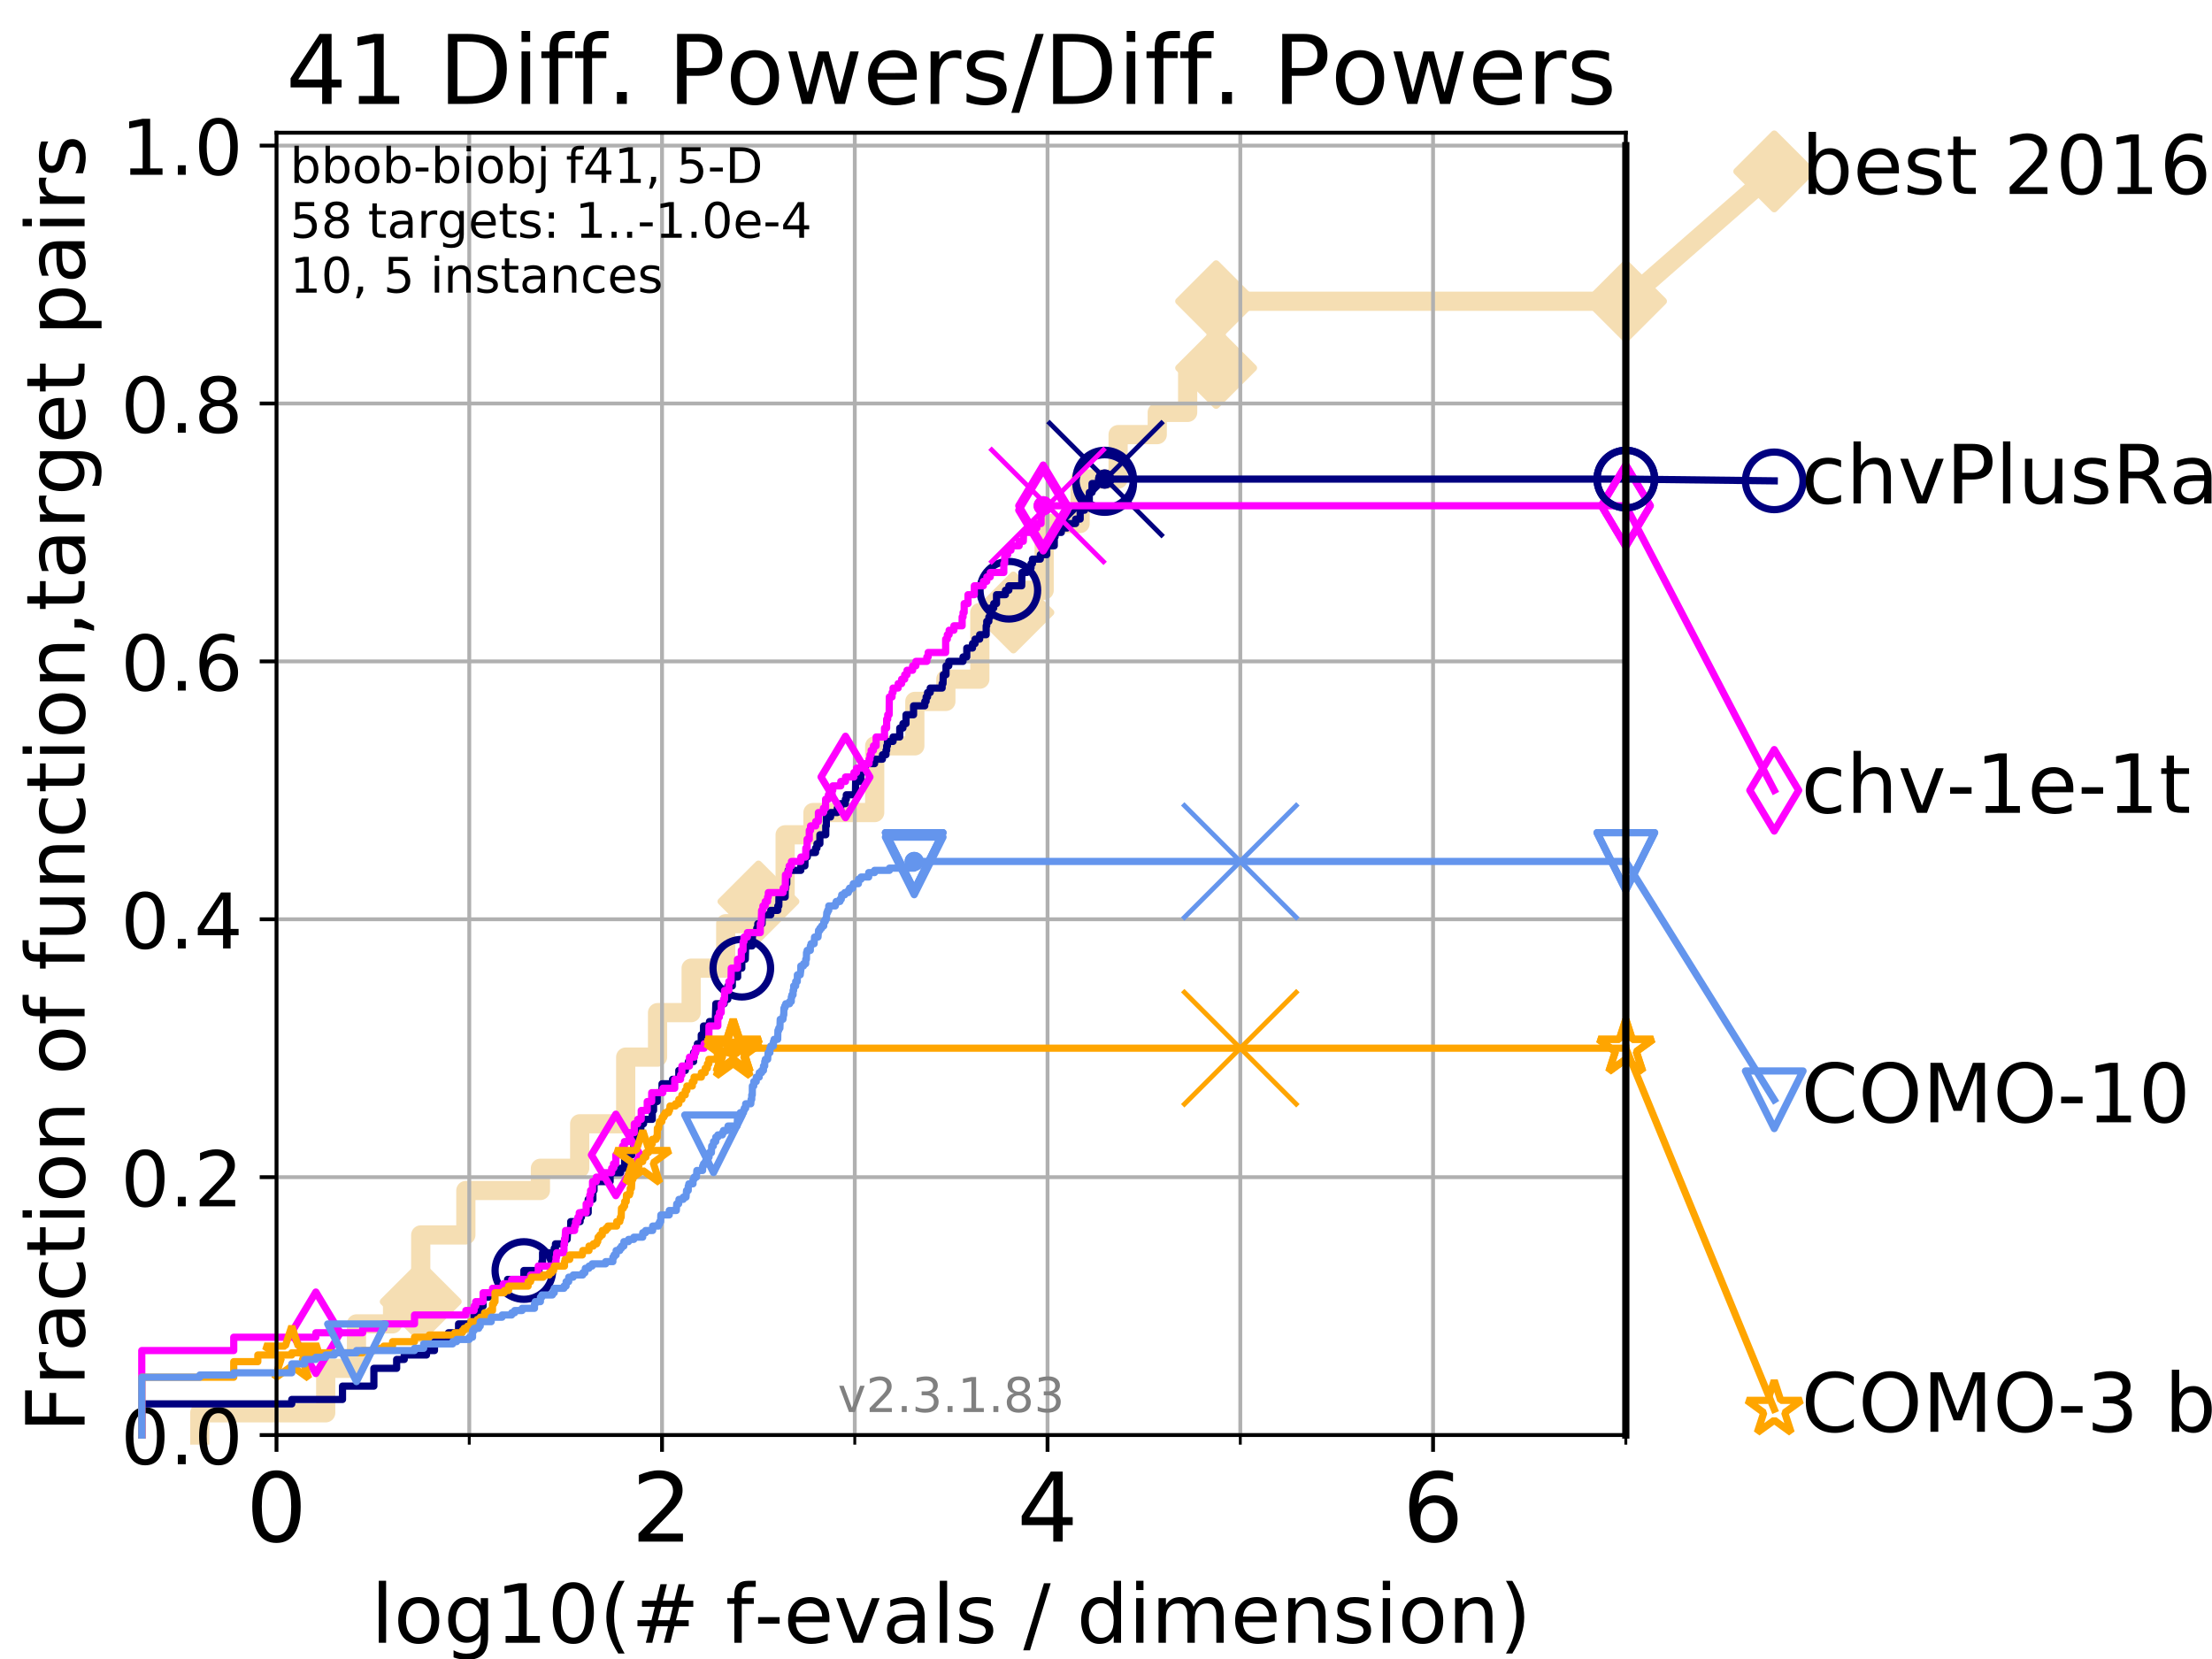 <?xml version="1.0" encoding="utf-8" standalone="no"?>
<!DOCTYPE svg PUBLIC "-//W3C//DTD SVG 1.1//EN"
  "http://www.w3.org/Graphics/SVG/1.1/DTD/svg11.dtd">
<!-- Created with matplotlib (https://matplotlib.org/) -->
<svg height="345.6pt" version="1.1" viewBox="0 0 460.8 345.6" width="460.8pt" xmlns="http://www.w3.org/2000/svg" xmlns:xlink="http://www.w3.org/1999/xlink">
 <defs>
  <style type="text/css">
*{stroke-linecap:butt;stroke-linejoin:round;}
  </style>
 </defs>
 <g id="figure_1">
  <g id="patch_1">
   <path d="M 0 345.6 
L 460.8 345.6 
L 460.8 0 
L 0 0 
z
" style="fill:#ffffff;"/>
  </g>
  <g id="axes_1">
   <g id="patch_2">
    <path d="M 57.6 298.944 
L 338.688 298.944 
L 338.688 27.648 
L 57.6 27.648 
z
" style="fill:#ffffff;"/>
   </g>
   <g id="line2d_1">
    <path d="M 41.621 298.944 
L 41.621 294.313 
L 67.851 294.313 
L 67.851 285.05 
L 74.263 285.05 
L 74.263 275.788 
L 81.776 275.788 
L 81.776 271.157 
L 87.644 271.157 
L 87.644 257.263 
L 97.044 257.263 
L 97.044 248.001 
L 112.581 248.001 
L 112.581 243.37 
L 120.759 243.37 
L 120.759 234.107 
L 130.345 234.107 
L 130.345 220.214 
L 136.98 220.214 
L 136.98 210.951 
L 143.977 210.951 
L 143.977 201.689 
L 151.179 201.689 
L 151.179 192.426 
L 157.998 192.426 
L 157.998 187.795 
L 163.558 187.795 
L 163.558 173.901 
L 169.354 173.901 
L 169.354 169.27 
L 182.215 169.27 
L 182.215 155.377 
L 190.575 155.377 
L 190.575 146.114 
L 197.041 146.114 
L 197.041 141.483 
L 204.12 141.483 
L 204.12 127.589 
L 211.104 127.589 
L 211.104 122.958 
L 217.52 122.958 
L 217.52 109.065 
L 225.002 109.065 
L 225.002 99.802 
L 232.923 99.802 
L 232.923 90.54 
L 241.075 90.54 
L 241.075 85.909 
L 247.412 85.909 
L 247.412 76.646 
L 253.343 76.646 
L 253.343 62.753 
L 338.688 62.753 
" style="fill:none;stroke:#f5deb3;stroke-linecap:square;stroke-width:4;"/>
   </g>
   <g id="line2d_2">
    <defs>
     <path d="M 0 7.778 
L 7.778 0 
L 0 -7.778 
L -7.778 0 
z
" id="m7afbca2a53" style="stroke:#f5deb3;stroke-linejoin:miter;stroke-width:1.5;"/>
    </defs>
    <g>
     <use style="fill:#f5deb3;stroke:#f5deb3;stroke-linejoin:miter;stroke-width:1.5;" x="87.644" xlink:href="#m7afbca2a53" y="271.157"/>
     <use style="fill:#f5deb3;stroke:#f5deb3;stroke-linejoin:miter;stroke-width:1.5;" x="157.998" xlink:href="#m7afbca2a53" y="187.795"/>
     <use style="fill:#f5deb3;stroke:#f5deb3;stroke-linejoin:miter;stroke-width:1.5;" x="211.104" xlink:href="#m7afbca2a53" y="127.589"/>
     <use style="fill:#f5deb3;stroke:#f5deb3;stroke-linejoin:miter;stroke-width:1.5;" x="253.343" xlink:href="#m7afbca2a53" y="76.646"/>
     <use style="fill:#f5deb3;stroke:#f5deb3;stroke-linejoin:miter;stroke-width:1.5;" x="253.343" xlink:href="#m7afbca2a53" y="62.753"/>
     <use style="fill:#f5deb3;stroke:#f5deb3;stroke-linejoin:miter;stroke-width:1.5;" x="338.688" xlink:href="#m7afbca2a53" y="62.753"/>
    </g>
   </g>
   <g id="line2d_3">
    <path style="fill:none;stroke:#f5deb3;stroke-linecap:square;stroke-width:4;"/>
    <g/>
   </g>
   <g id="line2d_4">
    <path d="M 338.688 62.753 
L 369.608 35.706 
" style="fill:none;stroke:#f5deb3;stroke-linecap:square;stroke-width:4;"/>
    <g>
     <use style="fill:#f5deb3;stroke:#f5deb3;stroke-linejoin:miter;stroke-width:1.5;" x="338.688" xlink:href="#m7afbca2a53" y="62.753"/>
     <use style="fill:#f5deb3;stroke:#f5deb3;stroke-linejoin:miter;stroke-width:1.5;" x="369.608" xlink:href="#m7afbca2a53" y="35.706"/>
    </g>
   </g>
   <g id="matplotlib.axis_1">
    <g id="xtick_1">
     <g id="line2d_5">
      <path clip-path="url(#p80c09407df)" d="M 57.6 298.944 
L 57.6 27.648 
" style="fill:none;stroke:#b0b0b0;stroke-linecap:square;stroke-width:0.8;"/>
     </g>
     <g id="line2d_6">
      <defs>
       <path d="M 0 0 
L 0 3.5 
" id="m759b73d41c" style="stroke:#000000;stroke-width:0.8;"/>
      </defs>
      <g>
       <use style="stroke:#000000;stroke-width:0.8;" x="57.6" xlink:href="#m759b73d41c" y="298.944"/>
      </g>
     </g>
     <g id="text_1">
      <!-- 0 -->
      <defs>
       <path d="M 31.781 66.406 
Q 24.172 66.406 20.328 58.906 
Q 16.5 51.422 16.5 36.375 
Q 16.5 21.391 20.328 13.891 
Q 24.172 6.391 31.781 6.391 
Q 39.453 6.391 43.281 13.891 
Q 47.125 21.391 47.125 36.375 
Q 47.125 51.422 43.281 58.906 
Q 39.453 66.406 31.781 66.406 
z
M 31.781 74.219 
Q 44.047 74.219 50.516 64.516 
Q 56.984 54.828 56.984 36.375 
Q 56.984 17.969 50.516 8.266 
Q 44.047 -1.422 31.781 -1.422 
Q 19.531 -1.422 13.062 8.266 
Q 6.594 17.969 6.594 36.375 
Q 6.594 54.828 13.062 64.516 
Q 19.531 74.219 31.781 74.219 
z
" id="DejaVuSans-48"/>
      </defs>
      <g transform="translate(51.237 321.141)scale(0.2 -0.2)">
       <use xlink:href="#DejaVuSans-48"/>
      </g>
     </g>
    </g>
    <g id="xtick_2">
     <g id="line2d_7">
      <path clip-path="url(#p80c09407df)" d="M 137.911 298.944 
L 137.911 27.648 
" style="fill:none;stroke:#b0b0b0;stroke-linecap:square;stroke-width:0.8;"/>
     </g>
     <g id="line2d_8">
      <g>
       <use style="stroke:#000000;stroke-width:0.8;" x="137.911" xlink:href="#m759b73d41c" y="298.944"/>
      </g>
     </g>
     <g id="text_2">
      <!-- 2 -->
      <defs>
       <path d="M 19.188 8.297 
L 53.609 8.297 
L 53.609 0 
L 7.328 0 
L 7.328 8.297 
Q 12.938 14.109 22.625 23.891 
Q 32.328 33.688 34.812 36.531 
Q 39.547 41.844 41.422 45.531 
Q 43.312 49.219 43.312 52.781 
Q 43.312 58.594 39.234 62.25 
Q 35.156 65.922 28.609 65.922 
Q 23.969 65.922 18.812 64.312 
Q 13.672 62.703 7.812 59.422 
L 7.812 69.391 
Q 13.766 71.781 18.938 73 
Q 24.125 74.219 28.422 74.219 
Q 39.75 74.219 46.484 68.547 
Q 53.219 62.891 53.219 53.422 
Q 53.219 48.922 51.531 44.891 
Q 49.859 40.875 45.406 35.406 
Q 44.188 33.984 37.641 27.219 
Q 31.109 20.453 19.188 8.297 
z
" id="DejaVuSans-50"/>
      </defs>
      <g transform="translate(131.548 321.141)scale(0.2 -0.2)">
       <use xlink:href="#DejaVuSans-50"/>
      </g>
     </g>
    </g>
    <g id="xtick_3">
     <g id="line2d_9">
      <path clip-path="url(#p80c09407df)" d="M 218.222 298.944 
L 218.222 27.648 
" style="fill:none;stroke:#b0b0b0;stroke-linecap:square;stroke-width:0.8;"/>
     </g>
     <g id="line2d_10">
      <g>
       <use style="stroke:#000000;stroke-width:0.8;" x="218.222" xlink:href="#m759b73d41c" y="298.944"/>
      </g>
     </g>
     <g id="text_3">
      <!-- 4 -->
      <defs>
       <path d="M 37.797 64.312 
L 12.891 25.391 
L 37.797 25.391 
z
M 35.203 72.906 
L 47.609 72.906 
L 47.609 25.391 
L 58.016 25.391 
L 58.016 17.188 
L 47.609 17.188 
L 47.609 0 
L 37.797 0 
L 37.797 17.188 
L 4.891 17.188 
L 4.891 26.703 
z
" id="DejaVuSans-52"/>
      </defs>
      <g transform="translate(211.859 321.141)scale(0.2 -0.2)">
       <use xlink:href="#DejaVuSans-52"/>
      </g>
     </g>
    </g>
    <g id="xtick_4">
     <g id="line2d_11">
      <path clip-path="url(#p80c09407df)" d="M 298.533 298.944 
L 298.533 27.648 
" style="fill:none;stroke:#b0b0b0;stroke-linecap:square;stroke-width:0.8;"/>
     </g>
     <g id="line2d_12">
      <g>
       <use style="stroke:#000000;stroke-width:0.8;" x="298.533" xlink:href="#m759b73d41c" y="298.944"/>
      </g>
     </g>
     <g id="text_4">
      <!-- 6 -->
      <defs>
       <path d="M 33.016 40.375 
Q 26.375 40.375 22.484 35.828 
Q 18.609 31.297 18.609 23.391 
Q 18.609 15.531 22.484 10.953 
Q 26.375 6.391 33.016 6.391 
Q 39.656 6.391 43.531 10.953 
Q 47.406 15.531 47.406 23.391 
Q 47.406 31.297 43.531 35.828 
Q 39.656 40.375 33.016 40.375 
z
M 52.594 71.297 
L 52.594 62.312 
Q 48.875 64.062 45.094 64.984 
Q 41.312 65.922 37.594 65.922 
Q 27.828 65.922 22.672 59.328 
Q 17.531 52.734 16.797 39.406 
Q 19.672 43.656 24.016 45.922 
Q 28.375 48.188 33.594 48.188 
Q 44.578 48.188 50.953 41.516 
Q 57.328 34.859 57.328 23.391 
Q 57.328 12.156 50.688 5.359 
Q 44.047 -1.422 33.016 -1.422 
Q 20.359 -1.422 13.672 8.266 
Q 6.984 17.969 6.984 36.375 
Q 6.984 53.656 15.188 63.938 
Q 23.391 74.219 37.203 74.219 
Q 40.922 74.219 44.703 73.484 
Q 48.484 72.75 52.594 71.297 
z
" id="DejaVuSans-54"/>
      </defs>
      <g transform="translate(292.17 321.141)scale(0.2 -0.2)">
       <use xlink:href="#DejaVuSans-54"/>
      </g>
     </g>
    </g>
    <g id="xtick_5">
     <g id="line2d_13">
      <path clip-path="url(#p80c09407df)" d="M 97.755 298.944 
L 97.755 27.648 
" style="fill:none;stroke:#b0b0b0;stroke-linecap:square;stroke-width:0.8;"/>
     </g>
     <g id="line2d_14">
      <defs>
       <path d="M 0 0 
L 0 2 
" id="mb4436194ec" style="stroke:#000000;stroke-width:0.6;"/>
      </defs>
      <g>
       <use style="stroke:#000000;stroke-width:0.6;" x="97.755" xlink:href="#mb4436194ec" y="298.944"/>
      </g>
     </g>
    </g>
    <g id="xtick_6">
     <g id="line2d_15">
      <path clip-path="url(#p80c09407df)" d="M 178.066 298.944 
L 178.066 27.648 
" style="fill:none;stroke:#b0b0b0;stroke-linecap:square;stroke-width:0.8;"/>
     </g>
     <g id="line2d_16">
      <g>
       <use style="stroke:#000000;stroke-width:0.6;" x="178.066" xlink:href="#mb4436194ec" y="298.944"/>
      </g>
     </g>
    </g>
    <g id="xtick_7">
     <g id="line2d_17">
      <path clip-path="url(#p80c09407df)" d="M 258.377 298.944 
L 258.377 27.648 
" style="fill:none;stroke:#b0b0b0;stroke-linecap:square;stroke-width:0.8;"/>
     </g>
     <g id="line2d_18">
      <g>
       <use style="stroke:#000000;stroke-width:0.6;" x="258.377" xlink:href="#mb4436194ec" y="298.944"/>
      </g>
     </g>
    </g>
    <g id="xtick_8">
     <g id="line2d_19">
      <path clip-path="url(#p80c09407df)" d="M 338.688 298.944 
L 338.688 27.648 
" style="fill:none;stroke:#b0b0b0;stroke-linecap:square;stroke-width:0.8;"/>
     </g>
     <g id="line2d_20">
      <g>
       <use style="stroke:#000000;stroke-width:0.6;" x="338.688" xlink:href="#mb4436194ec" y="298.944"/>
      </g>
     </g>
    </g>
    <g id="text_5">
     <!-- log10(# f-evals / dimension) -->
     <defs>
      <path d="M 9.422 75.984 
L 18.406 75.984 
L 18.406 0 
L 9.422 0 
z
" id="DejaVuSans-108"/>
      <path d="M 30.609 48.391 
Q 23.391 48.391 19.188 42.75 
Q 14.984 37.109 14.984 27.297 
Q 14.984 17.484 19.156 11.844 
Q 23.344 6.203 30.609 6.203 
Q 37.797 6.203 41.984 11.859 
Q 46.188 17.531 46.188 27.297 
Q 46.188 37.016 41.984 42.703 
Q 37.797 48.391 30.609 48.391 
z
M 30.609 56 
Q 42.328 56 49.016 48.375 
Q 55.719 40.766 55.719 27.297 
Q 55.719 13.875 49.016 6.219 
Q 42.328 -1.422 30.609 -1.422 
Q 18.844 -1.422 12.172 6.219 
Q 5.516 13.875 5.516 27.297 
Q 5.516 40.766 12.172 48.375 
Q 18.844 56 30.609 56 
z
" id="DejaVuSans-111"/>
      <path d="M 45.406 27.984 
Q 45.406 37.75 41.375 43.109 
Q 37.359 48.484 30.078 48.484 
Q 22.859 48.484 18.828 43.109 
Q 14.797 37.75 14.797 27.984 
Q 14.797 18.266 18.828 12.891 
Q 22.859 7.516 30.078 7.516 
Q 37.359 7.516 41.375 12.891 
Q 45.406 18.266 45.406 27.984 
z
M 54.391 6.781 
Q 54.391 -7.172 48.188 -13.984 
Q 42 -20.797 29.203 -20.797 
Q 24.469 -20.797 20.266 -20.094 
Q 16.062 -19.391 12.109 -17.922 
L 12.109 -9.188 
Q 16.062 -11.328 19.922 -12.344 
Q 23.781 -13.375 27.781 -13.375 
Q 36.625 -13.375 41.016 -8.766 
Q 45.406 -4.156 45.406 5.172 
L 45.406 9.625 
Q 42.625 4.781 38.281 2.391 
Q 33.938 0 27.875 0 
Q 17.828 0 11.672 7.656 
Q 5.516 15.328 5.516 27.984 
Q 5.516 40.672 11.672 48.328 
Q 17.828 56 27.875 56 
Q 33.938 56 38.281 53.609 
Q 42.625 51.219 45.406 46.391 
L 45.406 54.688 
L 54.391 54.688 
z
" id="DejaVuSans-103"/>
      <path d="M 12.406 8.297 
L 28.516 8.297 
L 28.516 63.922 
L 10.984 60.406 
L 10.984 69.391 
L 28.422 72.906 
L 38.281 72.906 
L 38.281 8.297 
L 54.391 8.297 
L 54.391 0 
L 12.406 0 
z
" id="DejaVuSans-49"/>
      <path d="M 31 75.875 
Q 24.469 64.656 21.281 53.656 
Q 18.109 42.672 18.109 31.391 
Q 18.109 20.125 21.312 9.062 
Q 24.516 -2 31 -13.188 
L 23.188 -13.188 
Q 15.875 -1.703 12.234 9.375 
Q 8.594 20.453 8.594 31.391 
Q 8.594 42.281 12.203 53.312 
Q 15.828 64.359 23.188 75.875 
z
" id="DejaVuSans-40"/>
      <path d="M 51.125 44 
L 36.922 44 
L 32.812 27.688 
L 47.125 27.688 
z
M 43.797 71.781 
L 38.719 51.516 
L 52.984 51.516 
L 58.109 71.781 
L 65.922 71.781 
L 60.891 51.516 
L 76.125 51.516 
L 76.125 44 
L 58.984 44 
L 54.984 27.688 
L 70.516 27.688 
L 70.516 20.219 
L 53.078 20.219 
L 48 0 
L 40.188 0 
L 45.219 20.219 
L 30.906 20.219 
L 25.875 0 
L 18.016 0 
L 23.094 20.219 
L 7.719 20.219 
L 7.719 27.688 
L 24.906 27.688 
L 29 44 
L 13.281 44 
L 13.281 51.516 
L 30.906 51.516 
L 35.891 71.781 
z
" id="DejaVuSans-35"/>
      <path id="DejaVuSans-32"/>
      <path d="M 37.109 75.984 
L 37.109 68.5 
L 28.516 68.5 
Q 23.688 68.5 21.797 66.547 
Q 19.922 64.594 19.922 59.516 
L 19.922 54.688 
L 34.719 54.688 
L 34.719 47.703 
L 19.922 47.703 
L 19.922 0 
L 10.891 0 
L 10.891 47.703 
L 2.297 47.703 
L 2.297 54.688 
L 10.891 54.688 
L 10.891 58.5 
Q 10.891 67.625 15.141 71.797 
Q 19.391 75.984 28.609 75.984 
z
" id="DejaVuSans-102"/>
      <path d="M 4.891 31.391 
L 31.203 31.391 
L 31.203 23.391 
L 4.891 23.391 
z
" id="DejaVuSans-45"/>
      <path d="M 56.203 29.594 
L 56.203 25.203 
L 14.891 25.203 
Q 15.484 15.922 20.484 11.062 
Q 25.484 6.203 34.422 6.203 
Q 39.594 6.203 44.453 7.469 
Q 49.312 8.734 54.109 11.281 
L 54.109 2.781 
Q 49.266 0.734 44.188 -0.344 
Q 39.109 -1.422 33.891 -1.422 
Q 20.797 -1.422 13.156 6.188 
Q 5.516 13.812 5.516 26.812 
Q 5.516 40.234 12.766 48.109 
Q 20.016 56 32.328 56 
Q 43.359 56 49.781 48.891 
Q 56.203 41.797 56.203 29.594 
z
M 47.219 32.234 
Q 47.125 39.594 43.094 43.984 
Q 39.062 48.391 32.422 48.391 
Q 24.906 48.391 20.391 44.141 
Q 15.875 39.891 15.188 32.172 
z
" id="DejaVuSans-101"/>
      <path d="M 2.984 54.688 
L 12.5 54.688 
L 29.594 8.797 
L 46.688 54.688 
L 56.203 54.688 
L 35.688 0 
L 23.484 0 
z
" id="DejaVuSans-118"/>
      <path d="M 34.281 27.484 
Q 23.391 27.484 19.188 25 
Q 14.984 22.516 14.984 16.5 
Q 14.984 11.719 18.141 8.906 
Q 21.297 6.109 26.703 6.109 
Q 34.188 6.109 38.703 11.406 
Q 43.219 16.703 43.219 25.484 
L 43.219 27.484 
z
M 52.203 31.203 
L 52.203 0 
L 43.219 0 
L 43.219 8.297 
Q 40.141 3.328 35.547 0.953 
Q 30.953 -1.422 24.312 -1.422 
Q 15.922 -1.422 10.953 3.297 
Q 6 8.016 6 15.922 
Q 6 25.141 12.172 29.828 
Q 18.359 34.516 30.609 34.516 
L 43.219 34.516 
L 43.219 35.406 
Q 43.219 41.609 39.141 45 
Q 35.062 48.391 27.688 48.391 
Q 23 48.391 18.547 47.266 
Q 14.109 46.141 10.016 43.891 
L 10.016 52.203 
Q 14.938 54.109 19.578 55.047 
Q 24.219 56 28.609 56 
Q 40.484 56 46.344 49.844 
Q 52.203 43.703 52.203 31.203 
z
" id="DejaVuSans-97"/>
      <path d="M 44.281 53.078 
L 44.281 44.578 
Q 40.484 46.531 36.375 47.5 
Q 32.281 48.484 27.875 48.484 
Q 21.188 48.484 17.844 46.438 
Q 14.5 44.391 14.5 40.281 
Q 14.5 37.156 16.891 35.375 
Q 19.281 33.594 26.516 31.984 
L 29.594 31.297 
Q 39.156 29.25 43.188 25.516 
Q 47.219 21.781 47.219 15.094 
Q 47.219 7.469 41.188 3.016 
Q 35.156 -1.422 24.609 -1.422 
Q 20.219 -1.422 15.453 -0.562 
Q 10.688 0.297 5.422 2 
L 5.422 11.281 
Q 10.406 8.688 15.234 7.391 
Q 20.062 6.109 24.812 6.109 
Q 31.156 6.109 34.562 8.281 
Q 37.984 10.453 37.984 14.406 
Q 37.984 18.062 35.516 20.016 
Q 33.062 21.969 24.703 23.781 
L 21.578 24.516 
Q 13.234 26.266 9.516 29.906 
Q 5.812 33.547 5.812 39.891 
Q 5.812 47.609 11.281 51.797 
Q 16.75 56 26.812 56 
Q 31.781 56 36.172 55.266 
Q 40.578 54.547 44.281 53.078 
z
" id="DejaVuSans-115"/>
      <path d="M 25.391 72.906 
L 33.688 72.906 
L 8.297 -9.281 
L 0 -9.281 
z
" id="DejaVuSans-47"/>
      <path d="M 45.406 46.391 
L 45.406 75.984 
L 54.391 75.984 
L 54.391 0 
L 45.406 0 
L 45.406 8.203 
Q 42.578 3.328 38.25 0.953 
Q 33.938 -1.422 27.875 -1.422 
Q 17.969 -1.422 11.734 6.484 
Q 5.516 14.406 5.516 27.297 
Q 5.516 40.188 11.734 48.094 
Q 17.969 56 27.875 56 
Q 33.938 56 38.25 53.625 
Q 42.578 51.266 45.406 46.391 
z
M 14.797 27.297 
Q 14.797 17.391 18.875 11.75 
Q 22.953 6.109 30.078 6.109 
Q 37.203 6.109 41.297 11.75 
Q 45.406 17.391 45.406 27.297 
Q 45.406 37.203 41.297 42.844 
Q 37.203 48.484 30.078 48.484 
Q 22.953 48.484 18.875 42.844 
Q 14.797 37.203 14.797 27.297 
z
" id="DejaVuSans-100"/>
      <path d="M 9.422 54.688 
L 18.406 54.688 
L 18.406 0 
L 9.422 0 
z
M 9.422 75.984 
L 18.406 75.984 
L 18.406 64.594 
L 9.422 64.594 
z
" id="DejaVuSans-105"/>
      <path d="M 52 44.188 
Q 55.375 50.25 60.062 53.125 
Q 64.75 56 71.094 56 
Q 79.641 56 84.281 50.016 
Q 88.922 44.047 88.922 33.016 
L 88.922 0 
L 79.891 0 
L 79.891 32.719 
Q 79.891 40.578 77.094 44.375 
Q 74.312 48.188 68.609 48.188 
Q 61.625 48.188 57.562 43.547 
Q 53.516 38.922 53.516 30.906 
L 53.516 0 
L 44.484 0 
L 44.484 32.719 
Q 44.484 40.625 41.703 44.406 
Q 38.922 48.188 33.109 48.188 
Q 26.219 48.188 22.156 43.531 
Q 18.109 38.875 18.109 30.906 
L 18.109 0 
L 9.078 0 
L 9.078 54.688 
L 18.109 54.688 
L 18.109 46.188 
Q 21.188 51.219 25.484 53.609 
Q 29.781 56 35.688 56 
Q 41.656 56 45.828 52.969 
Q 50 49.953 52 44.188 
z
" id="DejaVuSans-109"/>
      <path d="M 54.891 33.016 
L 54.891 0 
L 45.906 0 
L 45.906 32.719 
Q 45.906 40.484 42.875 44.328 
Q 39.844 48.188 33.797 48.188 
Q 26.516 48.188 22.312 43.547 
Q 18.109 38.922 18.109 30.906 
L 18.109 0 
L 9.078 0 
L 9.078 54.688 
L 18.109 54.688 
L 18.109 46.188 
Q 21.344 51.125 25.703 53.562 
Q 30.078 56 35.797 56 
Q 45.219 56 50.047 50.172 
Q 54.891 44.344 54.891 33.016 
z
" id="DejaVuSans-110"/>
      <path d="M 8.016 75.875 
L 15.828 75.875 
Q 23.141 64.359 26.781 53.312 
Q 30.422 42.281 30.422 31.391 
Q 30.422 20.453 26.781 9.375 
Q 23.141 -1.703 15.828 -13.188 
L 8.016 -13.188 
Q 14.5 -2 17.703 9.062 
Q 20.906 20.125 20.906 31.391 
Q 20.906 42.672 17.703 53.656 
Q 14.5 64.656 8.016 75.875 
z
" id="DejaVuSans-41"/>
     </defs>
     <g transform="translate(77.303 342.218)scale(0.17 -0.17)">
      <use xlink:href="#DejaVuSans-108"/>
      <use x="27.783" xlink:href="#DejaVuSans-111"/>
      <use x="88.965" xlink:href="#DejaVuSans-103"/>
      <use x="152.441" xlink:href="#DejaVuSans-49"/>
      <use x="216.064" xlink:href="#DejaVuSans-48"/>
      <use x="279.688" xlink:href="#DejaVuSans-40"/>
      <use x="318.701" xlink:href="#DejaVuSans-35"/>
      <use x="402.49" xlink:href="#DejaVuSans-32"/>
      <use x="434.277" xlink:href="#DejaVuSans-102"/>
      <use x="469.404" xlink:href="#DejaVuSans-45"/>
      <use x="505.488" xlink:href="#DejaVuSans-101"/>
      <use x="567.012" xlink:href="#DejaVuSans-118"/>
      <use x="626.191" xlink:href="#DejaVuSans-97"/>
      <use x="687.471" xlink:href="#DejaVuSans-108"/>
      <use x="715.254" xlink:href="#DejaVuSans-115"/>
      <use x="767.354" xlink:href="#DejaVuSans-32"/>
      <use x="799.141" xlink:href="#DejaVuSans-47"/>
      <use x="832.832" xlink:href="#DejaVuSans-32"/>
      <use x="864.619" xlink:href="#DejaVuSans-100"/>
      <use x="928.096" xlink:href="#DejaVuSans-105"/>
      <use x="955.879" xlink:href="#DejaVuSans-109"/>
      <use x="1053.291" xlink:href="#DejaVuSans-101"/>
      <use x="1114.814" xlink:href="#DejaVuSans-110"/>
      <use x="1178.193" xlink:href="#DejaVuSans-115"/>
      <use x="1230.293" xlink:href="#DejaVuSans-105"/>
      <use x="1258.076" xlink:href="#DejaVuSans-111"/>
      <use x="1319.258" xlink:href="#DejaVuSans-110"/>
      <use x="1382.637" xlink:href="#DejaVuSans-41"/>
     </g>
    </g>
   </g>
   <g id="matplotlib.axis_2">
    <g id="ytick_1">
     <g id="line2d_21">
      <path clip-path="url(#p80c09407df)" d="M 57.6 298.944 
L 338.688 298.944 
" style="fill:none;stroke:#b0b0b0;stroke-linecap:square;stroke-width:0.8;"/>
     </g>
     <g id="line2d_22">
      <defs>
       <path d="M 0 0 
L -3.5 0 
" id="m5e3dba8d4f" style="stroke:#000000;stroke-width:0.8;"/>
      </defs>
      <g>
       <use style="stroke:#000000;stroke-width:0.8;" x="57.6" xlink:href="#m5e3dba8d4f" y="298.944"/>
      </g>
     </g>
     <g id="text_6">
      <!-- 0.0 -->
      <defs>
       <path d="M 10.688 12.406 
L 21 12.406 
L 21 0 
L 10.688 0 
z
" id="DejaVuSans-46"/>
      </defs>
      <g transform="translate(25.155 305.023)scale(0.16 -0.16)">
       <use xlink:href="#DejaVuSans-48"/>
       <use x="63.623" xlink:href="#DejaVuSans-46"/>
       <use x="95.41" xlink:href="#DejaVuSans-48"/>
      </g>
     </g>
    </g>
    <g id="ytick_2">
     <g id="line2d_23">
      <path clip-path="url(#p80c09407df)" d="M 57.6 245.222 
L 338.688 245.222 
" style="fill:none;stroke:#b0b0b0;stroke-linecap:square;stroke-width:0.8;"/>
     </g>
     <g id="line2d_24">
      <g>
       <use style="stroke:#000000;stroke-width:0.8;" x="57.6" xlink:href="#m5e3dba8d4f" y="245.222"/>
      </g>
     </g>
     <g id="text_7">
      <!-- 0.2 -->
      <g transform="translate(25.155 251.301)scale(0.16 -0.16)">
       <use xlink:href="#DejaVuSans-48"/>
       <use x="63.623" xlink:href="#DejaVuSans-46"/>
       <use x="95.41" xlink:href="#DejaVuSans-50"/>
      </g>
     </g>
    </g>
    <g id="ytick_3">
     <g id="line2d_25">
      <path clip-path="url(#p80c09407df)" d="M 57.6 191.5 
L 338.688 191.5 
" style="fill:none;stroke:#b0b0b0;stroke-linecap:square;stroke-width:0.8;"/>
     </g>
     <g id="line2d_26">
      <g>
       <use style="stroke:#000000;stroke-width:0.8;" x="57.6" xlink:href="#m5e3dba8d4f" y="191.5"/>
      </g>
     </g>
     <g id="text_8">
      <!-- 0.4 -->
      <g transform="translate(25.155 197.579)scale(0.16 -0.16)">
       <use xlink:href="#DejaVuSans-48"/>
       <use x="63.623" xlink:href="#DejaVuSans-46"/>
       <use x="95.41" xlink:href="#DejaVuSans-52"/>
      </g>
     </g>
    </g>
    <g id="ytick_4">
     <g id="line2d_27">
      <path clip-path="url(#p80c09407df)" d="M 57.6 137.778 
L 338.688 137.778 
" style="fill:none;stroke:#b0b0b0;stroke-linecap:square;stroke-width:0.8;"/>
     </g>
     <g id="line2d_28">
      <g>
       <use style="stroke:#000000;stroke-width:0.8;" x="57.6" xlink:href="#m5e3dba8d4f" y="137.778"/>
      </g>
     </g>
     <g id="text_9">
      <!-- 0.6 -->
      <g transform="translate(25.155 143.857)scale(0.16 -0.16)">
       <use xlink:href="#DejaVuSans-48"/>
       <use x="63.623" xlink:href="#DejaVuSans-46"/>
       <use x="95.41" xlink:href="#DejaVuSans-54"/>
      </g>
     </g>
    </g>
    <g id="ytick_5">
     <g id="line2d_29">
      <path clip-path="url(#p80c09407df)" d="M 57.6 84.056 
L 338.688 84.056 
" style="fill:none;stroke:#b0b0b0;stroke-linecap:square;stroke-width:0.8;"/>
     </g>
     <g id="line2d_30">
      <g>
       <use style="stroke:#000000;stroke-width:0.8;" x="57.6" xlink:href="#m5e3dba8d4f" y="84.056"/>
      </g>
     </g>
     <g id="text_10">
      <!-- 0.8 -->
      <defs>
       <path d="M 31.781 34.625 
Q 24.75 34.625 20.719 30.859 
Q 16.703 27.094 16.703 20.516 
Q 16.703 13.922 20.719 10.156 
Q 24.75 6.391 31.781 6.391 
Q 38.812 6.391 42.859 10.172 
Q 46.922 13.969 46.922 20.516 
Q 46.922 27.094 42.891 30.859 
Q 38.875 34.625 31.781 34.625 
z
M 21.922 38.812 
Q 15.578 40.375 12.031 44.719 
Q 8.5 49.078 8.5 55.328 
Q 8.5 64.062 14.719 69.141 
Q 20.953 74.219 31.781 74.219 
Q 42.672 74.219 48.875 69.141 
Q 55.078 64.062 55.078 55.328 
Q 55.078 49.078 51.531 44.719 
Q 48 40.375 41.703 38.812 
Q 48.828 37.156 52.797 32.312 
Q 56.781 27.484 56.781 20.516 
Q 56.781 9.906 50.312 4.234 
Q 43.844 -1.422 31.781 -1.422 
Q 19.734 -1.422 13.25 4.234 
Q 6.781 9.906 6.781 20.516 
Q 6.781 27.484 10.781 32.312 
Q 14.797 37.156 21.922 38.812 
z
M 18.312 54.391 
Q 18.312 48.734 21.844 45.562 
Q 25.391 42.391 31.781 42.391 
Q 38.141 42.391 41.719 45.562 
Q 45.312 48.734 45.312 54.391 
Q 45.312 60.062 41.719 63.234 
Q 38.141 66.406 31.781 66.406 
Q 25.391 66.406 21.844 63.234 
Q 18.312 60.062 18.312 54.391 
z
" id="DejaVuSans-56"/>
      </defs>
      <g transform="translate(25.155 90.135)scale(0.16 -0.16)">
       <use xlink:href="#DejaVuSans-48"/>
       <use x="63.623" xlink:href="#DejaVuSans-46"/>
       <use x="95.41" xlink:href="#DejaVuSans-56"/>
      </g>
     </g>
    </g>
    <g id="ytick_6">
     <g id="line2d_31">
      <path clip-path="url(#p80c09407df)" d="M 57.6 30.334 
L 338.688 30.334 
" style="fill:none;stroke:#b0b0b0;stroke-linecap:square;stroke-width:0.8;"/>
     </g>
     <g id="line2d_32">
      <g>
       <use style="stroke:#000000;stroke-width:0.8;" x="57.6" xlink:href="#m5e3dba8d4f" y="30.334"/>
      </g>
     </g>
     <g id="text_11">
      <!-- 1.0 -->
      <g transform="translate(25.155 36.413)scale(0.16 -0.16)">
       <use xlink:href="#DejaVuSans-49"/>
       <use x="63.623" xlink:href="#DejaVuSans-46"/>
       <use x="95.41" xlink:href="#DejaVuSans-48"/>
      </g>
     </g>
    </g>
    <g id="text_12">
     <!-- Fraction of function,target pairs -->
     <defs>
      <path d="M 9.812 72.906 
L 51.703 72.906 
L 51.703 64.594 
L 19.672 64.594 
L 19.672 43.109 
L 48.578 43.109 
L 48.578 34.812 
L 19.672 34.812 
L 19.672 0 
L 9.812 0 
z
" id="DejaVuSans-70"/>
      <path d="M 41.109 46.297 
Q 39.594 47.172 37.812 47.578 
Q 36.031 48 33.891 48 
Q 26.266 48 22.188 43.047 
Q 18.109 38.094 18.109 28.812 
L 18.109 0 
L 9.078 0 
L 9.078 54.688 
L 18.109 54.688 
L 18.109 46.188 
Q 20.953 51.172 25.484 53.578 
Q 30.031 56 36.531 56 
Q 37.453 56 38.578 55.875 
Q 39.703 55.766 41.062 55.516 
z
" id="DejaVuSans-114"/>
      <path d="M 48.781 52.594 
L 48.781 44.188 
Q 44.969 46.297 41.141 47.344 
Q 37.312 48.391 33.406 48.391 
Q 24.656 48.391 19.812 42.844 
Q 14.984 37.312 14.984 27.297 
Q 14.984 17.281 19.812 11.734 
Q 24.656 6.203 33.406 6.203 
Q 37.312 6.203 41.141 7.25 
Q 44.969 8.297 48.781 10.406 
L 48.781 2.094 
Q 45.016 0.344 40.984 -0.531 
Q 36.969 -1.422 32.422 -1.422 
Q 20.062 -1.422 12.781 6.344 
Q 5.516 14.109 5.516 27.297 
Q 5.516 40.672 12.859 48.328 
Q 20.219 56 33.016 56 
Q 37.156 56 41.109 55.141 
Q 45.062 54.297 48.781 52.594 
z
" id="DejaVuSans-99"/>
      <path d="M 18.312 70.219 
L 18.312 54.688 
L 36.812 54.688 
L 36.812 47.703 
L 18.312 47.703 
L 18.312 18.016 
Q 18.312 11.328 20.141 9.422 
Q 21.969 7.516 27.594 7.516 
L 36.812 7.516 
L 36.812 0 
L 27.594 0 
Q 17.188 0 13.234 3.875 
Q 9.281 7.766 9.281 18.016 
L 9.281 47.703 
L 2.688 47.703 
L 2.688 54.688 
L 9.281 54.688 
L 9.281 70.219 
z
" id="DejaVuSans-116"/>
      <path d="M 8.5 21.578 
L 8.5 54.688 
L 17.484 54.688 
L 17.484 21.922 
Q 17.484 14.156 20.5 10.266 
Q 23.531 6.391 29.594 6.391 
Q 36.859 6.391 41.078 11.031 
Q 45.312 15.672 45.312 23.688 
L 45.312 54.688 
L 54.297 54.688 
L 54.297 0 
L 45.312 0 
L 45.312 8.406 
Q 42.047 3.422 37.719 1 
Q 33.406 -1.422 27.688 -1.422 
Q 18.266 -1.422 13.375 4.438 
Q 8.5 10.297 8.5 21.578 
z
M 31.109 56 
z
" id="DejaVuSans-117"/>
      <path d="M 11.719 12.406 
L 22.016 12.406 
L 22.016 4 
L 14.016 -11.625 
L 7.719 -11.625 
L 11.719 4 
z
" id="DejaVuSans-44"/>
      <path d="M 18.109 8.203 
L 18.109 -20.797 
L 9.078 -20.797 
L 9.078 54.688 
L 18.109 54.688 
L 18.109 46.391 
Q 20.953 51.266 25.266 53.625 
Q 29.594 56 35.594 56 
Q 45.562 56 51.781 48.094 
Q 58.016 40.188 58.016 27.297 
Q 58.016 14.406 51.781 6.484 
Q 45.562 -1.422 35.594 -1.422 
Q 29.594 -1.422 25.266 0.953 
Q 20.953 3.328 18.109 8.203 
z
M 48.688 27.297 
Q 48.688 37.203 44.609 42.844 
Q 40.531 48.484 33.406 48.484 
Q 26.266 48.484 22.188 42.844 
Q 18.109 37.203 18.109 27.297 
Q 18.109 17.391 22.188 11.75 
Q 26.266 6.109 33.406 6.109 
Q 40.531 6.109 44.609 11.75 
Q 48.688 17.391 48.688 27.297 
z
" id="DejaVuSans-112"/>
     </defs>
     <g transform="translate(17.62 298.435)rotate(-90)scale(0.17 -0.17)">
      <use xlink:href="#DejaVuSans-70"/>
      <use x="57.41" xlink:href="#DejaVuSans-114"/>
      <use x="98.523" xlink:href="#DejaVuSans-97"/>
      <use x="159.803" xlink:href="#DejaVuSans-99"/>
      <use x="214.783" xlink:href="#DejaVuSans-116"/>
      <use x="253.992" xlink:href="#DejaVuSans-105"/>
      <use x="281.775" xlink:href="#DejaVuSans-111"/>
      <use x="342.957" xlink:href="#DejaVuSans-110"/>
      <use x="406.336" xlink:href="#DejaVuSans-32"/>
      <use x="438.123" xlink:href="#DejaVuSans-111"/>
      <use x="499.305" xlink:href="#DejaVuSans-102"/>
      <use x="534.51" xlink:href="#DejaVuSans-32"/>
      <use x="566.297" xlink:href="#DejaVuSans-102"/>
      <use x="601.502" xlink:href="#DejaVuSans-117"/>
      <use x="664.881" xlink:href="#DejaVuSans-110"/>
      <use x="728.26" xlink:href="#DejaVuSans-99"/>
      <use x="783.24" xlink:href="#DejaVuSans-116"/>
      <use x="822.449" xlink:href="#DejaVuSans-105"/>
      <use x="850.232" xlink:href="#DejaVuSans-111"/>
      <use x="911.414" xlink:href="#DejaVuSans-110"/>
      <use x="974.793" xlink:href="#DejaVuSans-44"/>
      <use x="1006.58" xlink:href="#DejaVuSans-116"/>
      <use x="1045.789" xlink:href="#DejaVuSans-97"/>
      <use x="1107.068" xlink:href="#DejaVuSans-114"/>
      <use x="1148.166" xlink:href="#DejaVuSans-103"/>
      <use x="1211.643" xlink:href="#DejaVuSans-101"/>
      <use x="1273.166" xlink:href="#DejaVuSans-116"/>
      <use x="1312.375" xlink:href="#DejaVuSans-32"/>
      <use x="1344.162" xlink:href="#DejaVuSans-112"/>
      <use x="1407.639" xlink:href="#DejaVuSans-97"/>
      <use x="1468.918" xlink:href="#DejaVuSans-105"/>
      <use x="1496.701" xlink:href="#DejaVuSans-114"/>
      <use x="1537.814" xlink:href="#DejaVuSans-115"/>
     </g>
    </g>
   </g>
   <g id="line2d_33">
    <defs>
     <path d="M 0 1.5 
C 0.398 1.5 0.779 1.342 1.061 1.061 
C 1.342 0.779 1.5 0.398 1.5 0 
C 1.5 -0.398 1.342 -0.779 1.061 -1.061 
C 0.779 -1.342 0.398 -1.5 0 -1.5 
C -0.398 -1.5 -0.779 -1.342 -1.061 -1.061 
C -1.342 -0.779 -1.5 -0.398 -1.5 0 
C -1.5 0.398 -1.342 0.779 -1.061 1.061 
C -0.779 1.342 -0.398 1.5 0 1.5 
z
" id="m0791b2d7a7" style="stroke:#f5deb3;"/>
    </defs>
    <g>
     <use style="fill:#f5deb3;stroke:#f5deb3;" x="253.343" xlink:href="#m0791b2d7a7" y="62.753"/>
     <use style="fill:#f5deb3;stroke:#f5deb3;" x="253.343" xlink:href="#m0791b2d7a7" y="62.753"/>
    </g>
   </g>
   <g id="line2d_34">
    <defs>
     <path d="M 0 1.5 
C 0.398 1.5 0.779 1.342 1.061 1.061 
C 1.342 0.779 1.5 0.398 1.5 0 
C 1.5 -0.398 1.342 -0.779 1.061 -1.061 
C 0.779 -1.342 0.398 -1.5 0 -1.5 
C -0.398 -1.5 -0.779 -1.342 -1.061 -1.061 
C -1.342 -0.779 -1.5 -0.398 -1.5 0 
C -1.5 0.398 -1.342 0.779 -1.061 1.061 
C -0.779 1.342 -0.398 1.5 0 1.5 
z
" id="m79968d4760" style="stroke:#000080;"/>
    </defs>
    <g>
     <use style="fill:#000080;stroke:#000080;" x="230.125" xlink:href="#m79968d4760" y="99.802"/>
     <use style="fill:#000080;stroke:#000080;" x="230.125" xlink:href="#m79968d4760" y="99.802"/>
    </g>
   </g>
   <g id="line2d_35">
    <path d="M 29.533 298.944 
L 29.533 292.46 
L 60.78 292.46 
L 60.78 291.534 
L 71.35 291.534 
L 71.35 288.755 
L 77.885 288.755 
L 77.885 285.05 
L 82.627 285.05 
L 82.627 283.198 
L 84.213 283.198 
L 84.213 282.272 
L 88.847 282.272 
L 88.847 281.345 
L 90.509 281.345 
L 90.509 279.493 
L 93.422 279.493 
L 93.422 277.64 
L 95.526 277.64 
L 95.526 275.788 
L 98.772 275.788 
L 98.772 273.935 
L 100.04 273.935 
L 100.04 272.083 
L 100.642 272.083 
L 100.642 270.231 
L 101.786 270.231 
L 101.786 269.304 
L 102.859 269.304 
L 102.859 268.378 
L 105.057 268.378 
L 105.057 267.452 
L 105.733 267.452 
L 105.733 266.526 
L 109.132 266.526 
L 109.132 264.673 
L 112.281 264.673 
L 112.281 263.747 
L 112.877 263.747 
L 112.877 262.821 
L 113.023 262.821 
L 113.023 260.968 
L 115.46 260.968 
L 115.46 260.042 
L 115.711 260.042 
L 115.711 259.116 
L 117.598 259.116 
L 117.598 258.189 
L 118.149 258.189 
L 118.257 256.337 
L 118.891 256.337 
L 118.891 254.484 
L 120.852 254.484 
L 120.852 253.558 
L 121.128 253.558 
L 121.128 252.632 
L 122.531 252.632 
L 122.531 249.853 
L 123.514 249.853 
L 123.514 248.001 
L 123.751 248.001 
L 123.751 246.148 
L 127.1 246.148 
L 127.1 244.296 
L 129.291 244.296 
L 129.291 243.37 
L 130.128 243.37 
L 130.128 241.517 
L 130.822 241.517 
L 130.822 240.591 
L 131.641 240.591 
L 131.641 239.665 
L 132.036 239.665 
L 132.036 238.738 
L 132.707 238.738 
L 132.707 236.886 
L 133.443 236.886 
L 133.533 234.107 
L 134.063 234.107 
L 134.063 233.181 
L 135.879 233.181 
L 135.879 231.328 
L 136.151 231.328 
L 136.151 229.476 
L 136.906 229.476 
L 136.906 227.623 
L 137.911 227.623 
L 137.911 225.771 
L 140.104 225.771 
L 140.104 224.845 
L 141.407 224.845 
L 141.407 222.992 
L 142.779 222.992 
L 142.779 222.066 
L 143.401 222.066 
L 143.401 221.14 
L 144.487 221.14 
L 144.487 219.287 
L 144.912 219.287 
L 144.912 218.361 
L 145.282 218.361 
L 145.282 217.435 
L 146.086 217.435 
L 146.086 215.582 
L 146.559 215.582 
L 146.559 213.73 
L 147.789 213.73 
L 147.789 212.804 
L 149.012 212.804 
L 149.123 209.099 
L 150.866 209.099 
L 150.866 208.172 
L 151.613 208.172 
L 151.613 205.394 
L 152.557 205.394 
L 152.557 203.541 
L 153.666 203.541 
L 153.666 201.689 
L 154.534 201.689 
L 154.534 199.836 
L 155.258 199.836 
L 155.335 197.057 
L 156.682 197.057 
L 156.777 194.279 
L 157.653 194.279 
L 157.653 193.353 
L 157.865 193.353 
L 157.865 192.426 
L 158.764 192.426 
L 158.795 190.574 
L 160.566 190.574 
L 160.566 189.648 
L 162.034 189.648 
L 162.034 188.721 
L 162.243 188.721 
L 162.269 186.869 
L 163.566 186.869 
L 163.566 185.016 
L 163.693 185.016 
L 163.693 184.09 
L 163.899 184.09 
L 163.899 182.238 
L 164.18 182.238 
L 164.18 181.311 
L 166.829 181.311 
L 166.829 180.385 
L 167.678 180.385 
L 167.71 178.533 
L 168.184 178.533 
L 168.184 177.606 
L 169.892 177.606 
L 169.892 176.68 
L 170.185 176.68 
L 170.185 175.754 
L 170.799 175.754 
L 170.799 173.901 
L 172.02 173.901 
L 172.02 172.049 
L 172.143 172.049 
L 172.143 170.196 
L 173.026 170.196 
L 173.026 169.27 
L 174.422 169.27 
L 174.422 168.344 
L 175.113 168.344 
L 175.113 167.418 
L 176.101 167.418 
L 176.101 166.492 
L 176.302 166.492 
L 176.302 165.565 
L 178.205 165.565 
L 178.247 162.787 
L 179.305 162.787 
L 179.392 160.008 
L 180.232 160.008 
L 180.232 159.082 
L 182.191 159.082 
L 182.191 158.155 
L 183.827 158.155 
L 183.827 157.229 
L 184.568 157.229 
L 184.568 156.303 
L 184.709 156.303 
L 184.709 155.377 
L 184.87 155.377 
L 184.87 154.45 
L 186.043 154.45 
L 186.043 153.524 
L 187.431 153.524 
L 187.431 151.672 
L 188.097 151.672 
L 188.097 150.745 
L 188.74 150.745 
L 188.74 148.893 
L 190.312 148.893 
L 190.312 147.04 
L 192.649 147.04 
L 192.649 146.114 
L 192.928 146.114 
L 192.928 145.188 
L 193.227 145.188 
L 193.227 144.262 
L 193.784 144.262 
L 193.784 143.336 
L 196.263 143.336 
L 196.263 142.409 
L 196.45 142.409 
L 196.501 140.557 
L 197.071 140.557 
L 197.071 138.704 
L 197.653 138.704 
L 197.653 137.778 
L 200.616 137.778 
L 200.616 136.852 
L 201.4 136.852 
L 201.4 134.999 
L 202.589 134.999 
L 202.589 134.073 
L 203.122 134.073 
L 203.122 133.147 
L 204.08 133.147 
L 204.08 132.221 
L 205.436 132.221 
L 205.436 130.368 
L 205.556 130.368 
L 205.556 129.442 
L 205.996 129.442 
L 205.996 128.516 
L 206.273 128.516 
L 206.273 126.663 
L 207.014 126.663 
L 207.014 125.737 
L 207.595 125.737 
L 207.595 123.884 
L 209.457 123.884 
L 209.457 122.958 
L 210.161 122.958 
L 210.161 122.032 
L 212.837 122.032 
L 212.898 119.253 
L 213.927 119.253 
L 213.927 118.327 
L 214.781 118.327 
L 214.781 117.401 
L 215.078 117.401 
L 215.078 116.475 
L 216.716 116.475 
L 216.716 115.548 
L 218.063 115.548 
L 218.063 113.696 
L 219.624 113.696 
L 219.624 111.843 
L 219.801 111.843 
L 219.801 110.917 
L 221.092 110.917 
L 221.092 109.991 
L 222.304 109.991 
L 222.304 109.065 
L 224.073 109.065 
L 224.073 108.138 
L 225.018 108.138 
L 225.018 106.286 
L 225.935 106.286 
L 225.935 104.433 
L 226.921 104.433 
L 226.921 102.581 
L 227.492 102.581 
L 227.492 100.728 
L 230.125 100.728 
L 230.125 99.802 
L 338.688 99.802 
L 338.688 99.802 
" style="fill:none;stroke:#000080;stroke-linecap:square;stroke-width:1.5;"/>
   </g>
   <g id="line2d_36">
    <defs>
     <path d="M 0 6 
C 1.591 6 3.117 5.368 4.243 4.243 
C 5.368 3.117 6 1.591 6 0 
C 6 -1.591 5.368 -3.117 4.243 -4.243 
C 3.117 -5.368 1.591 -6 0 -6 
C -1.591 -6 -3.117 -5.368 -4.243 -4.243 
C -5.368 -3.117 -6 -1.591 -6 0 
C -6 1.591 -5.368 3.117 -4.243 4.243 
C -3.117 5.368 -1.591 6 0 6 
z
" id="m95d54be925" style="stroke:#000080;stroke-width:1.5;"/>
    </defs>
    <g>
     <use style="fill-opacity:0;stroke:#000080;stroke-width:1.5;" x="109.132" xlink:href="#m95d54be925" y="264.673"/>
     <use style="fill-opacity:0;stroke:#000080;stroke-width:1.5;" x="154.534" xlink:href="#m95d54be925" y="201.689"/>
     <use style="fill-opacity:0;stroke:#000080;stroke-width:1.5;" x="210.161" xlink:href="#m95d54be925" y="122.958"/>
     <use style="fill-opacity:0;stroke:#000080;stroke-width:1.5;" x="230.125" xlink:href="#m95d54be925" y="100.728"/>
     <use style="fill-opacity:0;stroke:#000080;stroke-width:1.5;" x="230.125" xlink:href="#m95d54be925" y="99.802"/>
     <use style="fill-opacity:0;stroke:#000080;stroke-width:1.5;" x="338.688" xlink:href="#m95d54be925" y="99.802"/>
    </g>
   </g>
   <g id="line2d_37">
    <path style="fill:none;stroke:#000080;stroke-linecap:square;stroke-width:1.5;"/>
    <g/>
   </g>
   <g id="line2d_38">
    <path clip-path="url(#p80c09407df)" d="M 230.311 99.802 
" style="fill:none;stroke:#000080;stroke-linecap:square;stroke-width:1.5;"/>
    <defs>
     <path d="M -12 12 
L 12 -12 
M -12 -12 
L 12 12 
" id="mb11e2e9f1d" style="stroke:#000080;"/>
    </defs>
    <g clip-path="url(#p80c09407df)">
     <use style="fill:#000080;stroke:#000080;" x="230.311" xlink:href="#mb11e2e9f1d" y="99.802"/>
    </g>
   </g>
   <g id="line2d_39">
    <defs>
     <path d="M 0 1.5 
C 0.398 1.5 0.779 1.342 1.061 1.061 
C 1.342 0.779 1.5 0.398 1.5 0 
C 1.5 -0.398 1.342 -0.779 1.061 -1.061 
C 0.779 -1.342 0.398 -1.5 0 -1.5 
C -0.398 -1.5 -0.779 -1.342 -1.061 -1.061 
C -1.342 -0.779 -1.5 -0.398 -1.5 0 
C -1.5 0.398 -1.342 0.779 -1.061 1.061 
C -0.779 1.342 -0.398 1.5 0 1.5 
z
" id="m1c6e93e5b7" style="stroke:#ff00ff;"/>
    </defs>
    <g>
     <use style="fill:#ff00ff;stroke:#ff00ff;" x="217.317" xlink:href="#m1c6e93e5b7" y="105.36"/>
     <use style="fill:#ff00ff;stroke:#ff00ff;" x="217.317" xlink:href="#m1c6e93e5b7" y="105.36"/>
    </g>
   </g>
   <g id="line2d_40">
    <path d="M 29.533 298.944 
L 29.533 281.345 
L 48.692 281.345 
L 48.692 278.567 
L 65.797 278.567 
L 65.797 277.64 
L 75.556 277.64 
L 75.556 276.714 
L 79.939 276.714 
L 79.939 275.788 
L 86.351 275.788 
L 86.351 273.935 
L 97.044 273.935 
L 97.044 273.009 
L 98.772 273.009 
L 98.772 272.083 
L 99.098 272.083 
L 99.098 271.157 
L 100.642 271.157 
L 100.642 269.304 
L 102.597 269.304 
L 102.597 268.378 
L 104.826 268.378 
L 104.826 267.452 
L 106.594 267.452 
L 106.594 266.526 
L 110.527 266.526 
L 110.527 265.599 
L 112.128 265.599 
L 112.128 263.747 
L 115.711 263.747 
L 115.711 262.821 
L 115.835 262.821 
L 115.835 261.894 
L 115.959 261.894 
L 115.959 260.968 
L 117.486 260.968 
L 117.486 259.116 
L 117.598 259.116 
L 117.598 258.189 
L 117.71 258.189 
L 117.821 256.337 
L 119.702 256.337 
L 119.702 255.411 
L 119.899 255.411 
L 119.899 254.484 
L 120.382 254.484 
L 120.382 253.558 
L 120.666 253.558 
L 120.666 252.632 
L 122.105 252.632 
L 122.105 250.779 
L 122.865 250.779 
L 122.865 248.927 
L 123.03 248.927 
L 123.03 248.001 
L 123.434 248.001 
L 123.434 246.148 
L 124.216 246.148 
L 124.216 245.222 
L 125.753 245.222 
L 125.753 244.296 
L 127.421 244.296 
L 127.421 243.37 
L 127.799 243.37 
L 127.799 242.443 
L 128.291 242.443 
L 128.291 240.591 
L 129.348 240.591 
L 129.348 239.665 
L 129.686 239.665 
L 129.686 238.738 
L 130.073 238.738 
L 130.073 237.812 
L 131.082 237.812 
L 131.082 235.96 
L 132.133 235.96 
L 132.133 234.107 
L 132.847 234.107 
L 132.847 233.181 
L 133.578 233.181 
L 133.578 231.328 
L 134.829 231.328 
L 134.829 229.476 
L 135.761 229.476 
L 135.761 227.623 
L 138.084 227.623 
L 138.084 226.697 
L 140.559 226.697 
L 140.559 224.845 
L 141.774 224.845 
L 141.774 223.918 
L 142.052 223.918 
L 142.052 222.066 
L 143.629 222.066 
L 143.629 220.214 
L 144.677 220.214 
L 144.677 219.287 
L 144.912 219.287 
L 144.912 218.361 
L 146.686 218.361 
L 146.686 217.435 
L 147.65 217.435 
L 147.69 213.73 
L 149.539 213.73 
L 149.539 211.877 
L 149.859 211.877 
L 149.859 210.951 
L 150.241 210.951 
L 150.241 209.099 
L 150.716 209.099 
L 150.716 208.172 
L 150.933 208.172 
L 150.933 206.32 
L 151.835 206.32 
L 151.835 204.467 
L 152.284 204.467 
L 152.33 201.689 
L 153.637 201.689 
L 153.637 199.836 
L 154.426 199.836 
L 154.426 197.984 
L 154.788 197.984 
L 154.801 196.131 
L 154.998 196.131 
L 154.998 195.205 
L 155.691 195.205 
L 155.691 194.279 
L 158.38 194.279 
L 158.38 192.426 
L 158.573 192.426 
L 158.658 189.648 
L 158.921 189.648 
L 158.921 188.721 
L 159.406 188.721 
L 159.406 187.795 
L 159.897 187.795 
L 159.897 186.869 
L 160.055 186.869 
L 160.055 185.943 
L 163.144 185.943 
L 163.144 185.016 
L 163.582 185.016 
L 163.622 182.238 
L 164.264 182.238 
L 164.264 181.311 
L 164.395 181.311 
L 164.395 180.385 
L 164.87 180.385 
L 164.87 179.459 
L 166.829 179.459 
L 166.829 178.533 
L 167.836 178.533 
L 167.861 176.68 
L 168.134 176.68 
L 168.134 174.828 
L 168.585 174.828 
L 168.585 172.975 
L 168.853 172.975 
L 168.853 172.049 
L 169.931 172.049 
L 169.931 171.123 
L 170.484 171.123 
L 170.484 169.27 
L 171.534 169.27 
L 171.534 168.344 
L 171.985 168.344 
L 171.985 166.492 
L 172.568 166.492 
L 172.568 165.565 
L 173.335 165.565 
L 173.335 164.639 
L 173.477 164.639 
L 173.477 163.713 
L 175.15 163.713 
L 175.15 162.787 
L 176.132 162.787 
L 176.132 161.86 
L 177.884 161.86 
L 177.884 160.934 
L 178.432 160.934 
L 178.432 160.008 
L 179.563 160.008 
L 179.563 159.082 
L 181.041 159.082 
L 181.041 158.155 
L 181.24 158.155 
L 181.24 157.229 
L 181.48 157.229 
L 181.48 156.303 
L 181.955 156.303 
L 181.955 155.377 
L 182.515 155.377 
L 182.515 153.524 
L 184.262 153.524 
L 184.262 151.672 
L 184.702 151.672 
L 184.702 149.819 
L 184.927 149.819 
L 184.927 148.893 
L 185.225 148.893 
L 185.26 145.188 
L 185.832 145.188 
L 185.832 144.262 
L 186.037 144.262 
L 186.037 143.336 
L 187.097 143.336 
L 187.097 142.409 
L 187.828 142.409 
L 187.828 141.483 
L 188.465 141.483 
L 188.465 140.557 
L 188.952 140.557 
L 188.952 139.631 
L 190.114 139.631 
L 190.114 138.704 
L 190.795 138.704 
L 190.795 137.778 
L 193.076 137.778 
L 193.076 136.852 
L 193.353 136.852 
L 193.353 135.926 
L 196.994 135.926 
L 196.996 133.147 
L 197.342 133.147 
L 197.342 132.221 
L 197.72 132.221 
L 197.72 131.294 
L 198.715 131.294 
L 198.715 130.368 
L 200.429 130.368 
L 200.429 128.516 
L 200.624 128.516 
L 200.624 127.589 
L 200.855 127.589 
L 200.855 125.737 
L 201.653 125.737 
L 201.653 123.884 
L 202.969 123.884 
L 202.969 122.032 
L 204.856 122.032 
L 204.856 121.106 
L 205.572 121.106 
L 205.572 120.179 
L 206.288 120.179 
L 206.288 119.253 
L 209.11 119.253 
L 209.11 117.401 
L 209.296 117.401 
L 209.296 115.548 
L 209.926 115.548 
L 209.926 114.622 
L 210.605 114.622 
L 210.605 113.696 
L 212.316 113.696 
L 212.316 112.77 
L 213.17 112.77 
L 213.234 110.917 
L 215.125 110.917 
L 215.125 109.991 
L 216.002 109.991 
L 216.002 109.065 
L 216.874 109.065 
L 216.874 107.212 
L 217.044 107.212 
L 217.044 106.286 
L 217.317 106.286 
L 217.317 105.36 
L 338.688 105.36 
L 338.688 105.36 
" style="fill:none;stroke:#ff00ff;stroke-linecap:square;stroke-width:1.5;"/>
   </g>
   <g id="line2d_41">
    <defs>
     <path d="M 0 8.485 
L 5.091 0 
L 0 -8.485 
L -5.091 0 
z
" id="m01b595a620" style="stroke:#ff00ff;stroke-linejoin:miter;stroke-width:1.5;"/>
    </defs>
    <g>
     <use style="fill-opacity:0;stroke:#ff00ff;stroke-linejoin:miter;stroke-width:1.5;" x="65.797" xlink:href="#m01b595a620" y="277.64"/>
     <use style="fill-opacity:0;stroke:#ff00ff;stroke-linejoin:miter;stroke-width:1.5;" x="128.291" xlink:href="#m01b595a620" y="240.591"/>
     <use style="fill-opacity:0;stroke:#ff00ff;stroke-linejoin:miter;stroke-width:1.5;" x="176.132" xlink:href="#m01b595a620" y="161.86"/>
     <use style="fill-opacity:0;stroke:#ff00ff;stroke-linejoin:miter;stroke-width:1.5;" x="217.317" xlink:href="#m01b595a620" y="106.286"/>
     <use style="fill-opacity:0;stroke:#ff00ff;stroke-linejoin:miter;stroke-width:1.5;" x="217.317" xlink:href="#m01b595a620" y="105.36"/>
     <use style="fill-opacity:0;stroke:#ff00ff;stroke-linejoin:miter;stroke-width:1.5;" x="338.688" xlink:href="#m01b595a620" y="105.36"/>
    </g>
   </g>
   <g id="line2d_42">
    <path style="fill:none;stroke:#ff00ff;stroke-linecap:square;stroke-width:1.5;"/>
    <g/>
   </g>
   <g id="line2d_43">
    <path clip-path="url(#p80c09407df)" d="M 218.223 105.36 
" style="fill:none;stroke:#ff00ff;stroke-linecap:square;stroke-width:1.5;"/>
    <defs>
     <path d="M -12 12 
L 12 -12 
M -12 -12 
L 12 12 
" id="me3a56da9b3" style="stroke:#ff00ff;"/>
    </defs>
    <g clip-path="url(#p80c09407df)">
     <use style="fill:#ff00ff;stroke:#ff00ff;" x="218.223" xlink:href="#me3a56da9b3" y="105.36"/>
    </g>
   </g>
   <g id="line2d_44">
    <defs>
     <path d="M 0 1.5 
C 0.398 1.5 0.779 1.342 1.061 1.061 
C 1.342 0.779 1.5 0.398 1.5 0 
C 1.5 -0.398 1.342 -0.779 1.061 -1.061 
C 0.779 -1.342 0.398 -1.5 0 -1.5 
C -0.398 -1.5 -0.779 -1.342 -1.061 -1.061 
C -1.342 -0.779 -1.5 -0.398 -1.5 0 
C -1.5 0.398 -1.342 0.779 -1.061 1.061 
C -0.779 1.342 -0.398 1.5 0 1.5 
z
" id="mb716264c6a" style="stroke:#ffa500;"/>
    </defs>
    <g>
     <use style="fill:#ffa500;stroke:#ffa500;" x="152.737" xlink:href="#mb716264c6a" y="218.361"/>
     <use style="fill:#ffa500;stroke:#ffa500;" x="152.737" xlink:href="#mb716264c6a" y="218.361"/>
    </g>
   </g>
   <g id="line2d_45">
    <path d="M 29.533 298.944 
L 29.533 286.903 
L 48.692 286.903 
L 48.692 283.661 
L 53.709 283.661 
L 53.709 282.272 
L 60.78 282.272 
L 60.78 281.809 
L 75.556 281.809 
L 75.556 281.345 
L 77.885 281.345 
L 77.885 280.882 
L 79.939 280.882 
L 79.939 280.419 
L 81.776 280.419 
L 81.776 279.493 
L 86.351 279.493 
L 86.351 278.567 
L 89.419 278.567 
L 89.419 278.104 
L 94.715 278.104 
L 94.715 277.64 
L 96.301 277.64 
L 96.301 277.177 
L 96.676 277.177 
L 96.676 276.714 
L 97.403 276.714 
L 97.403 276.251 
L 98.101 276.251 
L 98.101 275.325 
L 99.418 275.325 
L 99.418 274.862 
L 100.04 274.862 
L 100.04 274.399 
L 100.935 274.399 
L 100.935 273.472 
L 102.06 273.472 
L 102.06 273.009 
L 102.597 273.009 
L 102.597 271.62 
L 102.859 271.62 
L 102.859 271.157 
L 103.118 271.157 
L 103.118 269.304 
L 105.057 269.304 
L 105.057 268.841 
L 105.952 268.841 
L 105.952 267.915 
L 110.017 267.915 
L 110.017 266.989 
L 110.527 266.989 
L 110.527 266.526 
L 110.694 266.526 
L 110.694 266.062 
L 113.168 266.062 
L 113.168 265.599 
L 114.419 265.599 
L 114.419 265.136 
L 114.947 265.136 
L 114.947 264.673 
L 115.333 264.673 
L 115.333 264.21 
L 115.46 264.21 
L 115.46 263.747 
L 117.598 263.747 
L 117.598 262.821 
L 117.71 262.821 
L 117.71 262.357 
L 118.682 262.357 
L 118.682 261.431 
L 121.31 261.431 
L 121.4 260.505 
L 122.699 260.505 
L 122.699 259.579 
L 123.594 259.579 
L 123.594 259.116 
L 124.293 259.116 
L 124.293 258.653 
L 124.52 258.653 
L 124.595 257.726 
L 124.965 257.726 
L 124.965 257.263 
L 125.471 257.263 
L 125.471 256.337 
L 126.236 256.337 
L 126.236 255.874 
L 126.64 255.874 
L 126.64 255.411 
L 128.471 255.411 
L 128.471 254.484 
L 129.118 254.484 
L 129.118 254.021 
L 129.233 254.021 
L 129.233 253.558 
L 129.405 253.558 
L 129.461 251.706 
L 129.853 251.706 
L 129.853 251.243 
L 130.128 251.243 
L 130.128 250.316 
L 130.452 250.316 
L 130.505 248.927 
L 131.134 248.927 
L 131.134 248.464 
L 131.287 248.464 
L 131.287 247.538 
L 131.541 247.538 
L 131.641 245.685 
L 131.84 245.685 
L 131.938 243.833 
L 132.23 243.833 
L 132.23 243.37 
L 132.847 243.37 
L 132.847 242.906 
L 133.079 242.906 
L 133.079 241.98 
L 133.888 241.98 
L 133.888 241.517 
L 134.019 241.517 
L 134.019 241.054 
L 134.535 241.054 
L 134.535 240.128 
L 135.077 240.128 
L 135.077 239.665 
L 135.321 239.665 
L 135.321 239.201 
L 135.522 239.201 
L 135.522 238.275 
L 135.879 238.275 
L 135.879 237.349 
L 136.683 237.349 
L 136.683 236.886 
L 136.906 236.886 
L 136.943 235.033 
L 137.199 235.033 
L 137.308 234.107 
L 137.38 234.107 
L 137.38 233.644 
L 137.876 233.644 
L 137.946 232.718 
L 138.29 232.718 
L 138.29 232.255 
L 138.561 232.255 
L 138.561 231.792 
L 139.285 231.792 
L 139.285 231.328 
L 139.478 231.328 
L 139.573 230.402 
L 140.708 230.402 
L 140.708 229.939 
L 141.407 229.939 
L 141.407 229.013 
L 142.052 229.013 
L 142.052 228.087 
L 142.753 228.087 
L 142.753 227.16 
L 143.093 227.16 
L 143.093 226.234 
L 144.221 226.234 
L 144.221 225.308 
L 144.582 225.308 
L 144.582 224.382 
L 146.107 224.382 
L 146.107 223.455 
L 146.896 223.455 
L 146.896 222.529 
L 147.369 222.529 
L 147.369 221.603 
L 147.67 221.603 
L 147.67 220.677 
L 149.432 220.677 
L 149.432 219.75 
L 149.859 219.75 
L 149.859 219.287 
L 152.737 219.287 
L 152.737 218.361 
L 338.688 218.361 
L 338.688 218.361 
" style="fill:none;stroke:#ffa500;stroke-linecap:square;stroke-width:1.5;"/>
   </g>
   <g id="line2d_46">
    <defs>
     <path d="M 0 -6 
L -1.347 -1.854 
L -5.706 -1.854 
L -2.18 0.708 
L -3.527 4.854 
L -0 2.292 
L 3.527 4.854 
L 2.18 0.708 
L 5.706 -1.854 
L 1.347 -1.854 
z
" id="m17292515ec" style="stroke:#ffa500;stroke-linejoin:bevel;stroke-width:1.5;"/>
    </defs>
    <g>
     <use style="fill-opacity:0;stroke:#ffa500;stroke-linejoin:bevel;stroke-width:1.5;" x="60.78" xlink:href="#m17292515ec" y="282.272"/>
     <use style="fill-opacity:0;stroke:#ffa500;stroke-linejoin:bevel;stroke-width:1.5;" x="133.888" xlink:href="#m17292515ec" y="241.517"/>
     <use style="fill-opacity:0;stroke:#ffa500;stroke-linejoin:bevel;stroke-width:1.5;" x="152.737" xlink:href="#m17292515ec" y="219.287"/>
     <use style="fill-opacity:0;stroke:#ffa500;stroke-linejoin:bevel;stroke-width:1.5;" x="152.737" xlink:href="#m17292515ec" y="218.361"/>
     <use style="fill-opacity:0;stroke:#ffa500;stroke-linejoin:bevel;stroke-width:1.5;" x="152.737" xlink:href="#m17292515ec" y="218.361"/>
     <use style="fill-opacity:0;stroke:#ffa500;stroke-linejoin:bevel;stroke-width:1.5;" x="338.688" xlink:href="#m17292515ec" y="218.361"/>
    </g>
   </g>
   <g id="line2d_47">
    <path style="fill:none;stroke:#ffa500;stroke-linecap:square;stroke-width:1.5;"/>
    <g/>
   </g>
   <g id="line2d_48">
    <path clip-path="url(#p80c09407df)" d="M 258.377 218.361 
" style="fill:none;stroke:#ffa500;stroke-linecap:square;stroke-width:1.5;"/>
    <defs>
     <path d="M -12 12 
L 12 -12 
M -12 -12 
L 12 12 
" id="m73a533f27d" style="stroke:#ffa500;"/>
    </defs>
    <g clip-path="url(#p80c09407df)">
     <use style="fill:#ffa500;stroke:#ffa500;" x="258.377" xlink:href="#m73a533f27d" y="218.361"/>
    </g>
   </g>
   <g id="line2d_49">
    <defs>
     <path d="M 0 1.5 
C 0.398 1.5 0.779 1.342 1.061 1.061 
C 1.342 0.779 1.5 0.398 1.5 0 
C 1.5 -0.398 1.342 -0.779 1.061 -1.061 
C 0.779 -1.342 0.398 -1.5 0 -1.5 
C -0.398 -1.5 -0.779 -1.342 -1.061 -1.061 
C -1.342 -0.779 -1.5 -0.398 -1.5 0 
C -1.5 0.398 -1.342 0.779 -1.061 1.061 
C -0.779 1.342 -0.398 1.5 0 1.5 
z
" id="me420d52bf1" style="stroke:#6495ed;"/>
    </defs>
    <g>
     <use style="fill:#6495ed;stroke:#6495ed;" x="190.445" xlink:href="#me420d52bf1" y="179.459"/>
     <use style="fill:#6495ed;stroke:#6495ed;" x="190.445" xlink:href="#me420d52bf1" y="179.459"/>
    </g>
   </g>
   <g id="line2d_50">
    <path d="M 29.533 298.944 
L 29.533 286.903 
L 41.621 286.903 
L 41.621 286.44 
L 48.692 286.44 
L 48.692 285.977 
L 60.78 285.977 
L 60.78 284.124 
L 63.468 284.124 
L 63.468 283.198 
L 65.797 283.198 
L 65.797 282.735 
L 67.851 282.735 
L 67.851 282.272 
L 69.688 282.272 
L 69.688 281.809 
L 74.263 281.809 
L 74.263 281.345 
L 86.351 281.345 
L 86.351 280.882 
L 88.256 280.882 
L 88.256 279.956 
L 94.295 279.956 
L 94.295 279.493 
L 95.125 279.493 
L 95.125 279.03 
L 97.755 279.03 
L 97.755 278.567 
L 98.439 278.567 
L 98.439 277.177 
L 98.772 277.177 
L 98.772 276.714 
L 99.732 276.714 
L 99.732 276.251 
L 100.04 276.251 
L 100.04 275.325 
L 102.331 275.325 
L 102.331 274.399 
L 104.592 274.399 
L 104.592 273.935 
L 106.594 273.935 
L 106.594 273.472 
L 107.213 273.472 
L 107.213 273.009 
L 108.764 273.009 
L 108.764 272.546 
L 111.346 272.546 
L 111.346 271.62 
L 111.506 271.62 
L 111.506 271.157 
L 112.581 271.157 
L 112.581 270.231 
L 112.877 270.231 
L 112.877 269.767 
L 115.077 269.767 
L 115.077 269.304 
L 115.46 269.304 
L 115.46 268.378 
L 117.486 268.378 
L 117.486 267.915 
L 117.931 267.915 
L 117.931 266.989 
L 118.471 266.989 
L 118.471 266.062 
L 119.402 266.062 
L 119.402 265.599 
L 121.4 265.599 
L 121.4 265.136 
L 121.844 265.136 
L 121.931 264.21 
L 122.699 264.21 
L 122.699 263.747 
L 123.354 263.747 
L 123.354 263.284 
L 126.168 263.284 
L 126.168 262.821 
L 127.674 262.821 
L 127.674 261.894 
L 127.923 261.894 
L 127.923 261.431 
L 128.351 261.431 
L 128.351 260.505 
L 129.118 260.505 
L 129.118 260.042 
L 129.461 260.042 
L 129.461 259.579 
L 129.964 259.579 
L 129.964 258.653 
L 130.927 258.653 
L 130.927 258.189 
L 132.036 258.189 
L 132.036 257.726 
L 133.888 257.726 
L 133.888 256.8 
L 134.492 256.8 
L 134.492 256.337 
L 135.957 256.337 
L 135.957 255.411 
L 137.163 255.411 
L 137.163 254.948 
L 137.416 254.948 
L 137.416 254.484 
L 137.63 254.484 
L 137.665 253.095 
L 139.414 253.095 
L 139.414 252.169 
L 140.886 252.169 
L 140.974 250.779 
L 141.379 250.779 
L 141.436 249.853 
L 142.325 249.853 
L 142.325 249.39 
L 142.91 249.39 
L 143.015 248.001 
L 143.375 248.001 
L 143.375 247.075 
L 143.502 247.075 
L 143.502 246.611 
L 144.367 246.611 
L 144.367 245.685 
L 144.582 245.685 
L 144.582 245.222 
L 145.075 245.222 
L 145.167 243.833 
L 146.367 243.833 
L 146.367 242.906 
L 146.559 242.906 
L 146.559 242.443 
L 146.917 242.443 
L 146.917 241.98 
L 147.49 241.98 
L 147.49 241.054 
L 147.71 241.054 
L 147.71 240.128 
L 148.2 240.128 
L 148.258 238.738 
L 148.602 238.738 
L 148.639 237.812 
L 149.104 237.812 
L 149.104 236.886 
L 149.539 236.886 
L 149.539 236.423 
L 150.48 236.423 
L 150.48 235.96 
L 150.716 235.96 
L 150.716 235.496 
L 151.566 235.496 
L 151.661 234.57 
L 153.538 234.57 
L 153.623 233.181 
L 153.932 233.181 
L 153.932 232.255 
L 154.208 232.255 
L 154.208 231.792 
L 154.88 231.792 
L 154.88 231.328 
L 155.038 231.328 
L 155.038 230.865 
L 155.335 230.865 
L 155.335 229.939 
L 156.406 229.939 
L 156.467 229.013 
L 156.599 229.013 
L 156.599 228.087 
L 156.718 228.087 
L 156.729 226.234 
L 157.023 226.234 
L 157.023 225.308 
L 157.54 225.308 
L 157.54 224.382 
L 158.163 224.382 
L 158.163 223.455 
L 158.668 223.455 
L 158.668 222.992 
L 159.046 222.992 
L 159.046 222.066 
L 159.304 222.066 
L 159.304 221.14 
L 159.426 221.14 
L 159.426 220.677 
L 159.917 220.677 
L 160.006 219.287 
L 160.385 219.287 
L 160.385 218.361 
L 160.557 218.361 
L 160.557 217.898 
L 161.119 217.898 
L 161.119 216.972 
L 161.266 216.972 
L 161.266 216.509 
L 162.008 216.509 
L 162.052 214.656 
L 162.226 214.656 
L 162.226 214.193 
L 162.466 214.193 
L 162.534 212.34 
L 163.103 212.34 
L 163.21 211.414 
L 163.275 211.414 
L 163.299 210.025 
L 163.477 210.025 
L 163.477 209.562 
L 163.685 209.562 
L 163.685 209.099 
L 164.486 209.099 
L 164.486 208.635 
L 164.84 208.635 
L 164.84 207.709 
L 164.959 207.709 
L 164.959 207.246 
L 165.208 207.246 
L 165.208 206.32 
L 165.332 206.32 
L 165.332 205.394 
L 165.754 205.394 
L 165.754 204.467 
L 166.09 204.467 
L 166.103 203.078 
L 166.702 203.078 
L 166.809 202.152 
L 166.823 202.152 
L 166.823 201.226 
L 167.385 201.226 
L 167.385 200.762 
L 167.842 200.762 
L 167.842 199.836 
L 167.992 199.836 
L 168.011 198.447 
L 168.141 198.447 
L 168.141 197.984 
L 168.806 197.984 
L 168.806 197.057 
L 168.953 197.057 
L 168.953 196.594 
L 169.6 196.594 
L 169.679 195.205 
L 170.408 195.205 
L 170.516 193.816 
L 170.815 193.816 
L 170.815 193.353 
L 171.171 193.353 
L 171.171 192.889 
L 171.605 192.889 
L 171.605 191.963 
L 171.921 191.963 
L 171.921 191.5 
L 172.133 191.5 
L 172.24 190.111 
L 172.41 190.111 
L 172.41 189.648 
L 172.645 189.648 
L 172.645 188.721 
L 174.013 188.721 
L 174.013 188.258 
L 174.188 188.258 
L 174.188 187.795 
L 174.984 187.795 
L 174.984 187.332 
L 175.257 187.332 
L 175.343 186.406 
L 175.975 186.406 
L 175.975 185.943 
L 176.726 185.943 
L 176.726 185.479 
L 176.976 185.479 
L 176.976 185.016 
L 177.621 185.016 
L 177.621 184.553 
L 177.746 184.553 
L 177.746 184.09 
L 178.827 184.09 
L 178.827 183.164 
L 179.366 183.164 
L 179.366 182.701 
L 180.965 182.701 
L 180.965 181.775 
L 182.188 181.775 
L 182.188 181.311 
L 185.292 181.311 
L 185.292 180.848 
L 190.443 180.848 
L 190.445 179.459 
L 338.688 179.459 
L 338.688 179.459 
" style="fill:none;stroke:#6495ed;stroke-linecap:square;stroke-width:1.5;"/>
   </g>
   <g id="line2d_51">
    <defs>
     <path d="M -0 6 
L 6 -6 
L -6 -6 
z
" id="mc4febed00e" style="stroke:#6495ed;stroke-linejoin:miter;stroke-width:1.5;"/>
    </defs>
    <g>
     <use style="fill-opacity:0;stroke:#6495ed;stroke-linejoin:miter;stroke-width:1.5;" x="74.263" xlink:href="#mc4febed00e" y="281.809"/>
     <use style="fill-opacity:0;stroke:#6495ed;stroke-linejoin:miter;stroke-width:1.5;" x="148.639" xlink:href="#mc4febed00e" y="238.275"/>
     <use style="fill-opacity:0;stroke:#6495ed;stroke-linejoin:miter;stroke-width:1.5;" x="190.445" xlink:href="#mc4febed00e" y="180.385"/>
     <use style="fill-opacity:0;stroke:#6495ed;stroke-linejoin:miter;stroke-width:1.5;" x="190.445" xlink:href="#mc4febed00e" y="179.459"/>
     <use style="fill-opacity:0;stroke:#6495ed;stroke-linejoin:miter;stroke-width:1.5;" x="190.445" xlink:href="#mc4febed00e" y="179.459"/>
     <use style="fill-opacity:0;stroke:#6495ed;stroke-linejoin:miter;stroke-width:1.5;" x="338.688" xlink:href="#mc4febed00e" y="179.459"/>
    </g>
   </g>
   <g id="line2d_52">
    <path style="fill:none;stroke:#6495ed;stroke-linecap:square;stroke-width:1.5;"/>
    <g/>
   </g>
   <g id="line2d_53">
    <path clip-path="url(#p80c09407df)" d="M 258.377 179.459 
" style="fill:none;stroke:#6495ed;stroke-linecap:square;stroke-width:1.5;"/>
    <defs>
     <path d="M -12 12 
L 12 -12 
M -12 -12 
L 12 12 
" id="m5833fb1405" style="stroke:#6495ed;"/>
    </defs>
    <g clip-path="url(#p80c09407df)">
     <use style="fill:#6495ed;stroke:#6495ed;" x="258.377" xlink:href="#m5833fb1405" y="179.459"/>
    </g>
   </g>
   <g id="line2d_54">
    <path d="M 338.688 218.361 
L 369.608 293.572 
" style="fill:none;stroke:#ffa500;stroke-linecap:square;stroke-width:1.5;"/>
    <g>
     <use style="fill-opacity:0;stroke:#ffa500;stroke-linejoin:bevel;stroke-width:1.5;" x="338.688" xlink:href="#m17292515ec" y="218.361"/>
     <use style="fill-opacity:0;stroke:#ffa500;stroke-linejoin:bevel;stroke-width:1.5;" x="369.608" xlink:href="#m17292515ec" y="293.572"/>
    </g>
   </g>
   <g id="line2d_55">
    <path d="M 338.688 179.459 
L 369.608 229.105 
" style="fill:none;stroke:#6495ed;stroke-linecap:square;stroke-width:1.5;"/>
    <g>
     <use style="fill-opacity:0;stroke:#6495ed;stroke-linejoin:miter;stroke-width:1.5;" x="338.688" xlink:href="#mc4febed00e" y="179.459"/>
     <use style="fill-opacity:0;stroke:#6495ed;stroke-linejoin:miter;stroke-width:1.5;" x="369.608" xlink:href="#mc4febed00e" y="229.105"/>
    </g>
   </g>
   <g id="line2d_56">
    <path d="M 338.688 105.36 
L 369.608 164.639 
" style="fill:none;stroke:#ff00ff;stroke-linecap:square;stroke-width:1.5;"/>
    <g>
     <use style="fill-opacity:0;stroke:#ff00ff;stroke-linejoin:miter;stroke-width:1.5;" x="338.688" xlink:href="#m01b595a620" y="105.36"/>
     <use style="fill-opacity:0;stroke:#ff00ff;stroke-linejoin:miter;stroke-width:1.5;" x="369.608" xlink:href="#m01b595a620" y="164.639"/>
    </g>
   </g>
   <g id="line2d_57">
    <path d="M 338.688 99.802 
L 369.608 100.173 
" style="fill:none;stroke:#000080;stroke-linecap:square;stroke-width:1.5;"/>
    <g>
     <use style="fill-opacity:0;stroke:#000080;stroke-width:1.5;" x="338.688" xlink:href="#m95d54be925" y="99.802"/>
     <use style="fill-opacity:0;stroke:#000080;stroke-width:1.5;" x="369.608" xlink:href="#m95d54be925" y="100.173"/>
    </g>
   </g>
   <g id="line2d_58">
    <path d="M 338.688 298.944 
L 338.688 30.334 
" style="fill:none;stroke:#000000;stroke-linecap:square;stroke-width:1.5;"/>
   </g>
   <g id="patch_3">
    <path d="M 57.6 298.944 
L 57.6 27.648 
" style="fill:none;stroke:#000000;stroke-linecap:square;stroke-linejoin:miter;stroke-width:0.8;"/>
   </g>
   <g id="patch_4">
    <path d="M 338.688 298.944 
L 338.688 27.648 
" style="fill:none;stroke:#000000;stroke-linecap:square;stroke-linejoin:miter;stroke-width:0.8;"/>
   </g>
   <g id="patch_5">
    <path d="M 57.6 298.944 
L 338.688 298.944 
" style="fill:none;stroke:#000000;stroke-linecap:square;stroke-linejoin:miter;stroke-width:0.8;"/>
   </g>
   <g id="patch_6">
    <path d="M 57.6 27.648 
L 338.688 27.648 
" style="fill:none;stroke:#000000;stroke-linecap:square;stroke-linejoin:miter;stroke-width:0.8;"/>
   </g>
   <g id="text_13">
    <!-- COMO-3 bi -->
    <defs>
     <path d="M 64.406 67.281 
L 64.406 56.891 
Q 59.422 61.531 53.781 63.812 
Q 48.141 66.109 41.797 66.109 
Q 29.297 66.109 22.656 58.469 
Q 16.016 50.828 16.016 36.375 
Q 16.016 21.969 22.656 14.328 
Q 29.297 6.688 41.797 6.688 
Q 48.141 6.688 53.781 8.984 
Q 59.422 11.281 64.406 15.922 
L 64.406 5.609 
Q 59.234 2.094 53.438 0.328 
Q 47.656 -1.422 41.219 -1.422 
Q 24.656 -1.422 15.125 8.703 
Q 5.609 18.844 5.609 36.375 
Q 5.609 53.953 15.125 64.078 
Q 24.656 74.219 41.219 74.219 
Q 47.75 74.219 53.531 72.484 
Q 59.328 70.75 64.406 67.281 
z
" id="DejaVuSans-67"/>
     <path d="M 39.406 66.219 
Q 28.656 66.219 22.328 58.203 
Q 16.016 50.203 16.016 36.375 
Q 16.016 22.609 22.328 14.594 
Q 28.656 6.594 39.406 6.594 
Q 50.141 6.594 56.422 14.594 
Q 62.703 22.609 62.703 36.375 
Q 62.703 50.203 56.422 58.203 
Q 50.141 66.219 39.406 66.219 
z
M 39.406 74.219 
Q 54.734 74.219 63.906 63.938 
Q 73.094 53.656 73.094 36.375 
Q 73.094 19.141 63.906 8.859 
Q 54.734 -1.422 39.406 -1.422 
Q 24.031 -1.422 14.812 8.828 
Q 5.609 19.094 5.609 36.375 
Q 5.609 53.656 14.812 63.938 
Q 24.031 74.219 39.406 74.219 
z
" id="DejaVuSans-79"/>
     <path d="M 9.812 72.906 
L 24.516 72.906 
L 43.109 23.297 
L 61.812 72.906 
L 76.516 72.906 
L 76.516 0 
L 66.891 0 
L 66.891 64.016 
L 48.094 14.016 
L 38.188 14.016 
L 19.391 64.016 
L 19.391 0 
L 9.812 0 
z
" id="DejaVuSans-77"/>
     <path d="M 40.578 39.312 
Q 47.656 37.797 51.625 33 
Q 55.609 28.219 55.609 21.188 
Q 55.609 10.406 48.188 4.484 
Q 40.766 -1.422 27.094 -1.422 
Q 22.516 -1.422 17.656 -0.516 
Q 12.797 0.391 7.625 2.203 
L 7.625 11.719 
Q 11.719 9.328 16.594 8.109 
Q 21.484 6.891 26.812 6.891 
Q 36.078 6.891 40.938 10.547 
Q 45.797 14.203 45.797 21.188 
Q 45.797 27.641 41.281 31.266 
Q 36.766 34.906 28.719 34.906 
L 20.219 34.906 
L 20.219 43.016 
L 29.109 43.016 
Q 36.375 43.016 40.234 45.922 
Q 44.094 48.828 44.094 54.297 
Q 44.094 59.906 40.109 62.906 
Q 36.141 65.922 28.719 65.922 
Q 24.656 65.922 20.016 65.031 
Q 15.375 64.156 9.812 62.312 
L 9.812 71.094 
Q 15.438 72.656 20.344 73.438 
Q 25.25 74.219 29.594 74.219 
Q 40.828 74.219 47.359 69.109 
Q 53.906 64.016 53.906 55.328 
Q 53.906 49.266 50.438 45.094 
Q 46.969 40.922 40.578 39.312 
z
" id="DejaVuSans-51"/>
     <path d="M 48.688 27.297 
Q 48.688 37.203 44.609 42.844 
Q 40.531 48.484 33.406 48.484 
Q 26.266 48.484 22.188 42.844 
Q 18.109 37.203 18.109 27.297 
Q 18.109 17.391 22.188 11.75 
Q 26.266 6.109 33.406 6.109 
Q 40.531 6.109 44.609 11.75 
Q 48.688 17.391 48.688 27.297 
z
M 18.109 46.391 
Q 20.953 51.266 25.266 53.625 
Q 29.594 56 35.594 56 
Q 45.562 56 51.781 48.094 
Q 58.016 40.188 58.016 27.297 
Q 58.016 14.406 51.781 6.484 
Q 45.562 -1.422 35.594 -1.422 
Q 29.594 -1.422 25.266 0.953 
Q 20.953 3.328 18.109 8.203 
L 18.109 0 
L 9.078 0 
L 9.078 75.984 
L 18.109 75.984 
z
" id="DejaVuSans-98"/>
    </defs>
    <g transform="translate(375.229 298.263)scale(0.17 -0.17)">
     <use xlink:href="#DejaVuSans-67"/>
     <use x="69.824" xlink:href="#DejaVuSans-79"/>
     <use x="148.535" xlink:href="#DejaVuSans-77"/>
     <use x="234.814" xlink:href="#DejaVuSans-79"/>
     <use x="313.557" xlink:href="#DejaVuSans-45"/>
     <use x="349.641" xlink:href="#DejaVuSans-51"/>
     <use x="413.264" xlink:href="#DejaVuSans-32"/>
     <use x="445.051" xlink:href="#DejaVuSans-98"/>
     <use x="508.527" xlink:href="#DejaVuSans-105"/>
    </g>
   </g>
   <g id="text_14">
    <!-- COMO-10 b -->
    <g transform="translate(375.229 233.796)scale(0.17 -0.17)">
     <use xlink:href="#DejaVuSans-67"/>
     <use x="69.824" xlink:href="#DejaVuSans-79"/>
     <use x="148.535" xlink:href="#DejaVuSans-77"/>
     <use x="234.814" xlink:href="#DejaVuSans-79"/>
     <use x="313.557" xlink:href="#DejaVuSans-45"/>
     <use x="349.641" xlink:href="#DejaVuSans-49"/>
     <use x="413.264" xlink:href="#DejaVuSans-48"/>
     <use x="476.887" xlink:href="#DejaVuSans-32"/>
     <use x="508.674" xlink:href="#DejaVuSans-98"/>
    </g>
   </g>
   <g id="text_15">
    <!-- chv-1e-1t -->
    <defs>
     <path d="M 54.891 33.016 
L 54.891 0 
L 45.906 0 
L 45.906 32.719 
Q 45.906 40.484 42.875 44.328 
Q 39.844 48.188 33.797 48.188 
Q 26.516 48.188 22.312 43.547 
Q 18.109 38.922 18.109 30.906 
L 18.109 0 
L 9.078 0 
L 9.078 75.984 
L 18.109 75.984 
L 18.109 46.188 
Q 21.344 51.125 25.703 53.562 
Q 30.078 56 35.797 56 
Q 45.219 56 50.047 50.172 
Q 54.891 44.344 54.891 33.016 
z
" id="DejaVuSans-104"/>
    </defs>
    <g transform="translate(375.229 169.33)scale(0.17 -0.17)">
     <use xlink:href="#DejaVuSans-99"/>
     <use x="54.98" xlink:href="#DejaVuSans-104"/>
     <use x="118.359" xlink:href="#DejaVuSans-118"/>
     <use x="177.508" xlink:href="#DejaVuSans-45"/>
     <use x="213.592" xlink:href="#DejaVuSans-49"/>
     <use x="277.215" xlink:href="#DejaVuSans-101"/>
     <use x="338.738" xlink:href="#DejaVuSans-45"/>
     <use x="374.822" xlink:href="#DejaVuSans-49"/>
     <use x="438.445" xlink:href="#DejaVuSans-116"/>
    </g>
   </g>
   <g id="text_16">
    <!-- chvPlusRa -->
    <defs>
     <path d="M 19.672 64.797 
L 19.672 37.406 
L 32.078 37.406 
Q 38.969 37.406 42.719 40.969 
Q 46.484 44.531 46.484 51.125 
Q 46.484 57.672 42.719 61.234 
Q 38.969 64.797 32.078 64.797 
z
M 9.812 72.906 
L 32.078 72.906 
Q 44.344 72.906 50.609 67.359 
Q 56.891 61.812 56.891 51.125 
Q 56.891 40.328 50.609 34.812 
Q 44.344 29.297 32.078 29.297 
L 19.672 29.297 
L 19.672 0 
L 9.812 0 
z
" id="DejaVuSans-80"/>
     <path d="M 44.391 34.188 
Q 47.562 33.109 50.562 29.594 
Q 53.562 26.078 56.594 19.922 
L 66.609 0 
L 56 0 
L 46.688 18.703 
Q 43.062 26.031 39.672 28.422 
Q 36.281 30.812 30.422 30.812 
L 19.672 30.812 
L 19.672 0 
L 9.812 0 
L 9.812 72.906 
L 32.078 72.906 
Q 44.578 72.906 50.734 67.672 
Q 56.891 62.453 56.891 51.906 
Q 56.891 45.016 53.688 40.469 
Q 50.484 35.938 44.391 34.188 
z
M 19.672 64.797 
L 19.672 38.922 
L 32.078 38.922 
Q 39.203 38.922 42.844 42.219 
Q 46.484 45.516 46.484 51.906 
Q 46.484 58.297 42.844 61.547 
Q 39.203 64.797 32.078 64.797 
z
" id="DejaVuSans-82"/>
    </defs>
    <g transform="translate(375.229 104.864)scale(0.17 -0.17)">
     <use xlink:href="#DejaVuSans-99"/>
     <use x="54.98" xlink:href="#DejaVuSans-104"/>
     <use x="118.359" xlink:href="#DejaVuSans-118"/>
     <use x="177.539" xlink:href="#DejaVuSans-80"/>
     <use x="237.842" xlink:href="#DejaVuSans-108"/>
     <use x="265.625" xlink:href="#DejaVuSans-117"/>
     <use x="329.004" xlink:href="#DejaVuSans-115"/>
     <use x="381.104" xlink:href="#DejaVuSans-82"/>
     <use x="450.555" xlink:href="#DejaVuSans-97"/>
    </g>
   </g>
   <g id="text_17">
    <!-- best 2016 -->
    <g transform="translate(375.229 40.397)scale(0.17 -0.17)">
     <use xlink:href="#DejaVuSans-98"/>
     <use x="63.477" xlink:href="#DejaVuSans-101"/>
     <use x="125" xlink:href="#DejaVuSans-115"/>
     <use x="177.1" xlink:href="#DejaVuSans-116"/>
     <use x="216.309" xlink:href="#DejaVuSans-32"/>
     <use x="248.096" xlink:href="#DejaVuSans-50"/>
     <use x="311.719" xlink:href="#DejaVuSans-48"/>
     <use x="375.342" xlink:href="#DejaVuSans-49"/>
     <use x="438.965" xlink:href="#DejaVuSans-54"/>
    </g>
   </g>
   <g id="text_18">
    <!-- bbob-biobj f41, 5-D -->
    <defs>
     <path d="M 9.422 54.688 
L 18.406 54.688 
L 18.406 -0.984 
Q 18.406 -11.422 14.422 -16.109 
Q 10.453 -20.797 1.609 -20.797 
L -1.812 -20.797 
L -1.812 -13.188 
L 0.594 -13.188 
Q 5.719 -13.188 7.562 -10.812 
Q 9.422 -8.453 9.422 -0.984 
z
M 9.422 75.984 
L 18.406 75.984 
L 18.406 64.594 
L 9.422 64.594 
z
" id="DejaVuSans-106"/>
     <path d="M 10.797 72.906 
L 49.516 72.906 
L 49.516 64.594 
L 19.828 64.594 
L 19.828 46.734 
Q 21.969 47.469 24.109 47.828 
Q 26.266 48.188 28.422 48.188 
Q 40.625 48.188 47.75 41.5 
Q 54.891 34.812 54.891 23.391 
Q 54.891 11.625 47.562 5.094 
Q 40.234 -1.422 26.906 -1.422 
Q 22.312 -1.422 17.547 -0.641 
Q 12.797 0.141 7.719 1.703 
L 7.719 11.625 
Q 12.109 9.234 16.797 8.062 
Q 21.484 6.891 26.703 6.891 
Q 35.156 6.891 40.078 11.328 
Q 45.016 15.766 45.016 23.391 
Q 45.016 31 40.078 35.438 
Q 35.156 39.891 26.703 39.891 
Q 22.75 39.891 18.812 39.016 
Q 14.891 38.141 10.797 36.281 
z
" id="DejaVuSans-53"/>
     <path d="M 19.672 64.797 
L 19.672 8.109 
L 31.594 8.109 
Q 46.688 8.109 53.688 14.938 
Q 60.688 21.781 60.688 36.531 
Q 60.688 51.172 53.688 57.984 
Q 46.688 64.797 31.594 64.797 
z
M 9.812 72.906 
L 30.078 72.906 
Q 51.266 72.906 61.172 64.094 
Q 71.094 55.281 71.094 36.531 
Q 71.094 17.672 61.125 8.828 
Q 51.172 0 30.078 0 
L 9.812 0 
z
" id="DejaVuSans-68"/>
    </defs>
    <g transform="translate(60.411 38.111)scale(0.102 -0.102)">
     <use xlink:href="#DejaVuSans-98"/>
     <use x="63.477" xlink:href="#DejaVuSans-98"/>
     <use x="126.953" xlink:href="#DejaVuSans-111"/>
     <use x="188.135" xlink:href="#DejaVuSans-98"/>
     <use x="251.611" xlink:href="#DejaVuSans-45"/>
     <use x="287.695" xlink:href="#DejaVuSans-98"/>
     <use x="351.172" xlink:href="#DejaVuSans-105"/>
     <use x="378.955" xlink:href="#DejaVuSans-111"/>
     <use x="440.137" xlink:href="#DejaVuSans-98"/>
     <use x="503.613" xlink:href="#DejaVuSans-106"/>
     <use x="531.396" xlink:href="#DejaVuSans-32"/>
     <use x="563.184" xlink:href="#DejaVuSans-102"/>
     <use x="598.389" xlink:href="#DejaVuSans-52"/>
     <use x="662.012" xlink:href="#DejaVuSans-49"/>
     <use x="725.635" xlink:href="#DejaVuSans-44"/>
     <use x="757.422" xlink:href="#DejaVuSans-32"/>
     <use x="789.209" xlink:href="#DejaVuSans-53"/>
     <use x="852.832" xlink:href="#DejaVuSans-45"/>
     <use x="888.916" xlink:href="#DejaVuSans-68"/>
    </g>
    <!-- 58 targets: 1..-1.0e-4 -->
    <defs>
     <path d="M 11.719 12.406 
L 22.016 12.406 
L 22.016 0 
L 11.719 0 
z
M 11.719 51.703 
L 22.016 51.703 
L 22.016 39.312 
L 11.719 39.312 
z
" id="DejaVuSans-58"/>
    </defs>
    <g transform="translate(60.411 49.533)scale(0.102 -0.102)">
     <use xlink:href="#DejaVuSans-53"/>
     <use x="63.623" xlink:href="#DejaVuSans-56"/>
     <use x="127.246" xlink:href="#DejaVuSans-32"/>
     <use x="159.033" xlink:href="#DejaVuSans-116"/>
     <use x="198.242" xlink:href="#DejaVuSans-97"/>
     <use x="259.521" xlink:href="#DejaVuSans-114"/>
     <use x="300.619" xlink:href="#DejaVuSans-103"/>
     <use x="364.096" xlink:href="#DejaVuSans-101"/>
     <use x="425.619" xlink:href="#DejaVuSans-116"/>
     <use x="464.828" xlink:href="#DejaVuSans-115"/>
     <use x="516.928" xlink:href="#DejaVuSans-58"/>
     <use x="550.619" xlink:href="#DejaVuSans-32"/>
     <use x="582.406" xlink:href="#DejaVuSans-49"/>
     <use x="646.029" xlink:href="#DejaVuSans-46"/>
     <use x="677.816" xlink:href="#DejaVuSans-46"/>
     <use x="709.604" xlink:href="#DejaVuSans-45"/>
     <use x="745.688" xlink:href="#DejaVuSans-49"/>
     <use x="809.311" xlink:href="#DejaVuSans-46"/>
     <use x="841.098" xlink:href="#DejaVuSans-48"/>
     <use x="904.721" xlink:href="#DejaVuSans-101"/>
     <use x="966.244" xlink:href="#DejaVuSans-45"/>
     <use x="1002.328" xlink:href="#DejaVuSans-52"/>
    </g>
    <!-- 10, 5 instances -->
    <g transform="translate(60.411 60.955)scale(0.102 -0.102)">
     <use xlink:href="#DejaVuSans-49"/>
     <use x="63.623" xlink:href="#DejaVuSans-48"/>
     <use x="127.246" xlink:href="#DejaVuSans-44"/>
     <use x="159.033" xlink:href="#DejaVuSans-32"/>
     <use x="190.82" xlink:href="#DejaVuSans-53"/>
     <use x="254.443" xlink:href="#DejaVuSans-32"/>
     <use x="286.23" xlink:href="#DejaVuSans-105"/>
     <use x="314.014" xlink:href="#DejaVuSans-110"/>
     <use x="377.393" xlink:href="#DejaVuSans-115"/>
     <use x="429.492" xlink:href="#DejaVuSans-116"/>
     <use x="468.701" xlink:href="#DejaVuSans-97"/>
     <use x="529.98" xlink:href="#DejaVuSans-110"/>
     <use x="593.359" xlink:href="#DejaVuSans-99"/>
     <use x="648.34" xlink:href="#DejaVuSans-101"/>
     <use x="709.863" xlink:href="#DejaVuSans-115"/>
    </g>
   </g>
   <g id="text_19">
    <!-- v2.3.1.83 -->
    <g style="fill:#808080;" transform="translate(174.511 294.151)scale(0.1 -0.1)">
     <use xlink:href="#DejaVuSans-118"/>
     <use x="59.18" xlink:href="#DejaVuSans-50"/>
     <use x="122.803" xlink:href="#DejaVuSans-46"/>
     <use x="154.59" xlink:href="#DejaVuSans-51"/>
     <use x="218.213" xlink:href="#DejaVuSans-46"/>
     <use x="250" xlink:href="#DejaVuSans-49"/>
     <use x="313.623" xlink:href="#DejaVuSans-46"/>
     <use x="345.41" xlink:href="#DejaVuSans-56"/>
     <use x="409.033" xlink:href="#DejaVuSans-51"/>
    </g>
   </g>
   <g id="text_20">
    <!-- 41 Diff. Powers/Diff. Powers -->
    <defs>
     <path d="M 4.203 54.688 
L 13.188 54.688 
L 24.422 12.016 
L 35.594 54.688 
L 46.188 54.688 
L 57.422 12.016 
L 68.609 54.688 
L 77.594 54.688 
L 63.281 0 
L 52.688 0 
L 40.922 44.828 
L 29.109 0 
L 18.5 0 
z
" id="DejaVuSans-119"/>
    </defs>
    <g transform="translate(59.553 21.648)scale(0.2 -0.2)">
     <use xlink:href="#DejaVuSans-52"/>
     <use x="63.623" xlink:href="#DejaVuSans-49"/>
     <use x="127.246" xlink:href="#DejaVuSans-32"/>
     <use x="159.033" xlink:href="#DejaVuSans-68"/>
     <use x="236.035" xlink:href="#DejaVuSans-105"/>
     <use x="263.818" xlink:href="#DejaVuSans-102"/>
     <use x="299.023" xlink:href="#DejaVuSans-102"/>
     <use x="334.119" xlink:href="#DejaVuSans-46"/>
     <use x="365.906" xlink:href="#DejaVuSans-32"/>
     <use x="397.693" xlink:href="#DejaVuSans-80"/>
     <use x="457.949" xlink:href="#DejaVuSans-111"/>
     <use x="519.131" xlink:href="#DejaVuSans-119"/>
     <use x="600.918" xlink:href="#DejaVuSans-101"/>
     <use x="662.441" xlink:href="#DejaVuSans-114"/>
     <use x="703.555" xlink:href="#DejaVuSans-115"/>
     <use x="755.654" xlink:href="#DejaVuSans-47"/>
     <use x="789.346" xlink:href="#DejaVuSans-68"/>
     <use x="866.348" xlink:href="#DejaVuSans-105"/>
     <use x="894.131" xlink:href="#DejaVuSans-102"/>
     <use x="929.336" xlink:href="#DejaVuSans-102"/>
     <use x="964.432" xlink:href="#DejaVuSans-46"/>
     <use x="996.219" xlink:href="#DejaVuSans-32"/>
     <use x="1028.006" xlink:href="#DejaVuSans-80"/>
     <use x="1088.262" xlink:href="#DejaVuSans-111"/>
     <use x="1149.443" xlink:href="#DejaVuSans-119"/>
     <use x="1231.23" xlink:href="#DejaVuSans-101"/>
     <use x="1292.754" xlink:href="#DejaVuSans-114"/>
     <use x="1333.867" xlink:href="#DejaVuSans-115"/>
    </g>
   </g>
  </g>
 </g>
 <defs>
  <clipPath id="p80c09407df">
   <rect height="271.296" width="281.088" x="57.6" y="27.648"/>
  </clipPath>
 </defs>
</svg>
